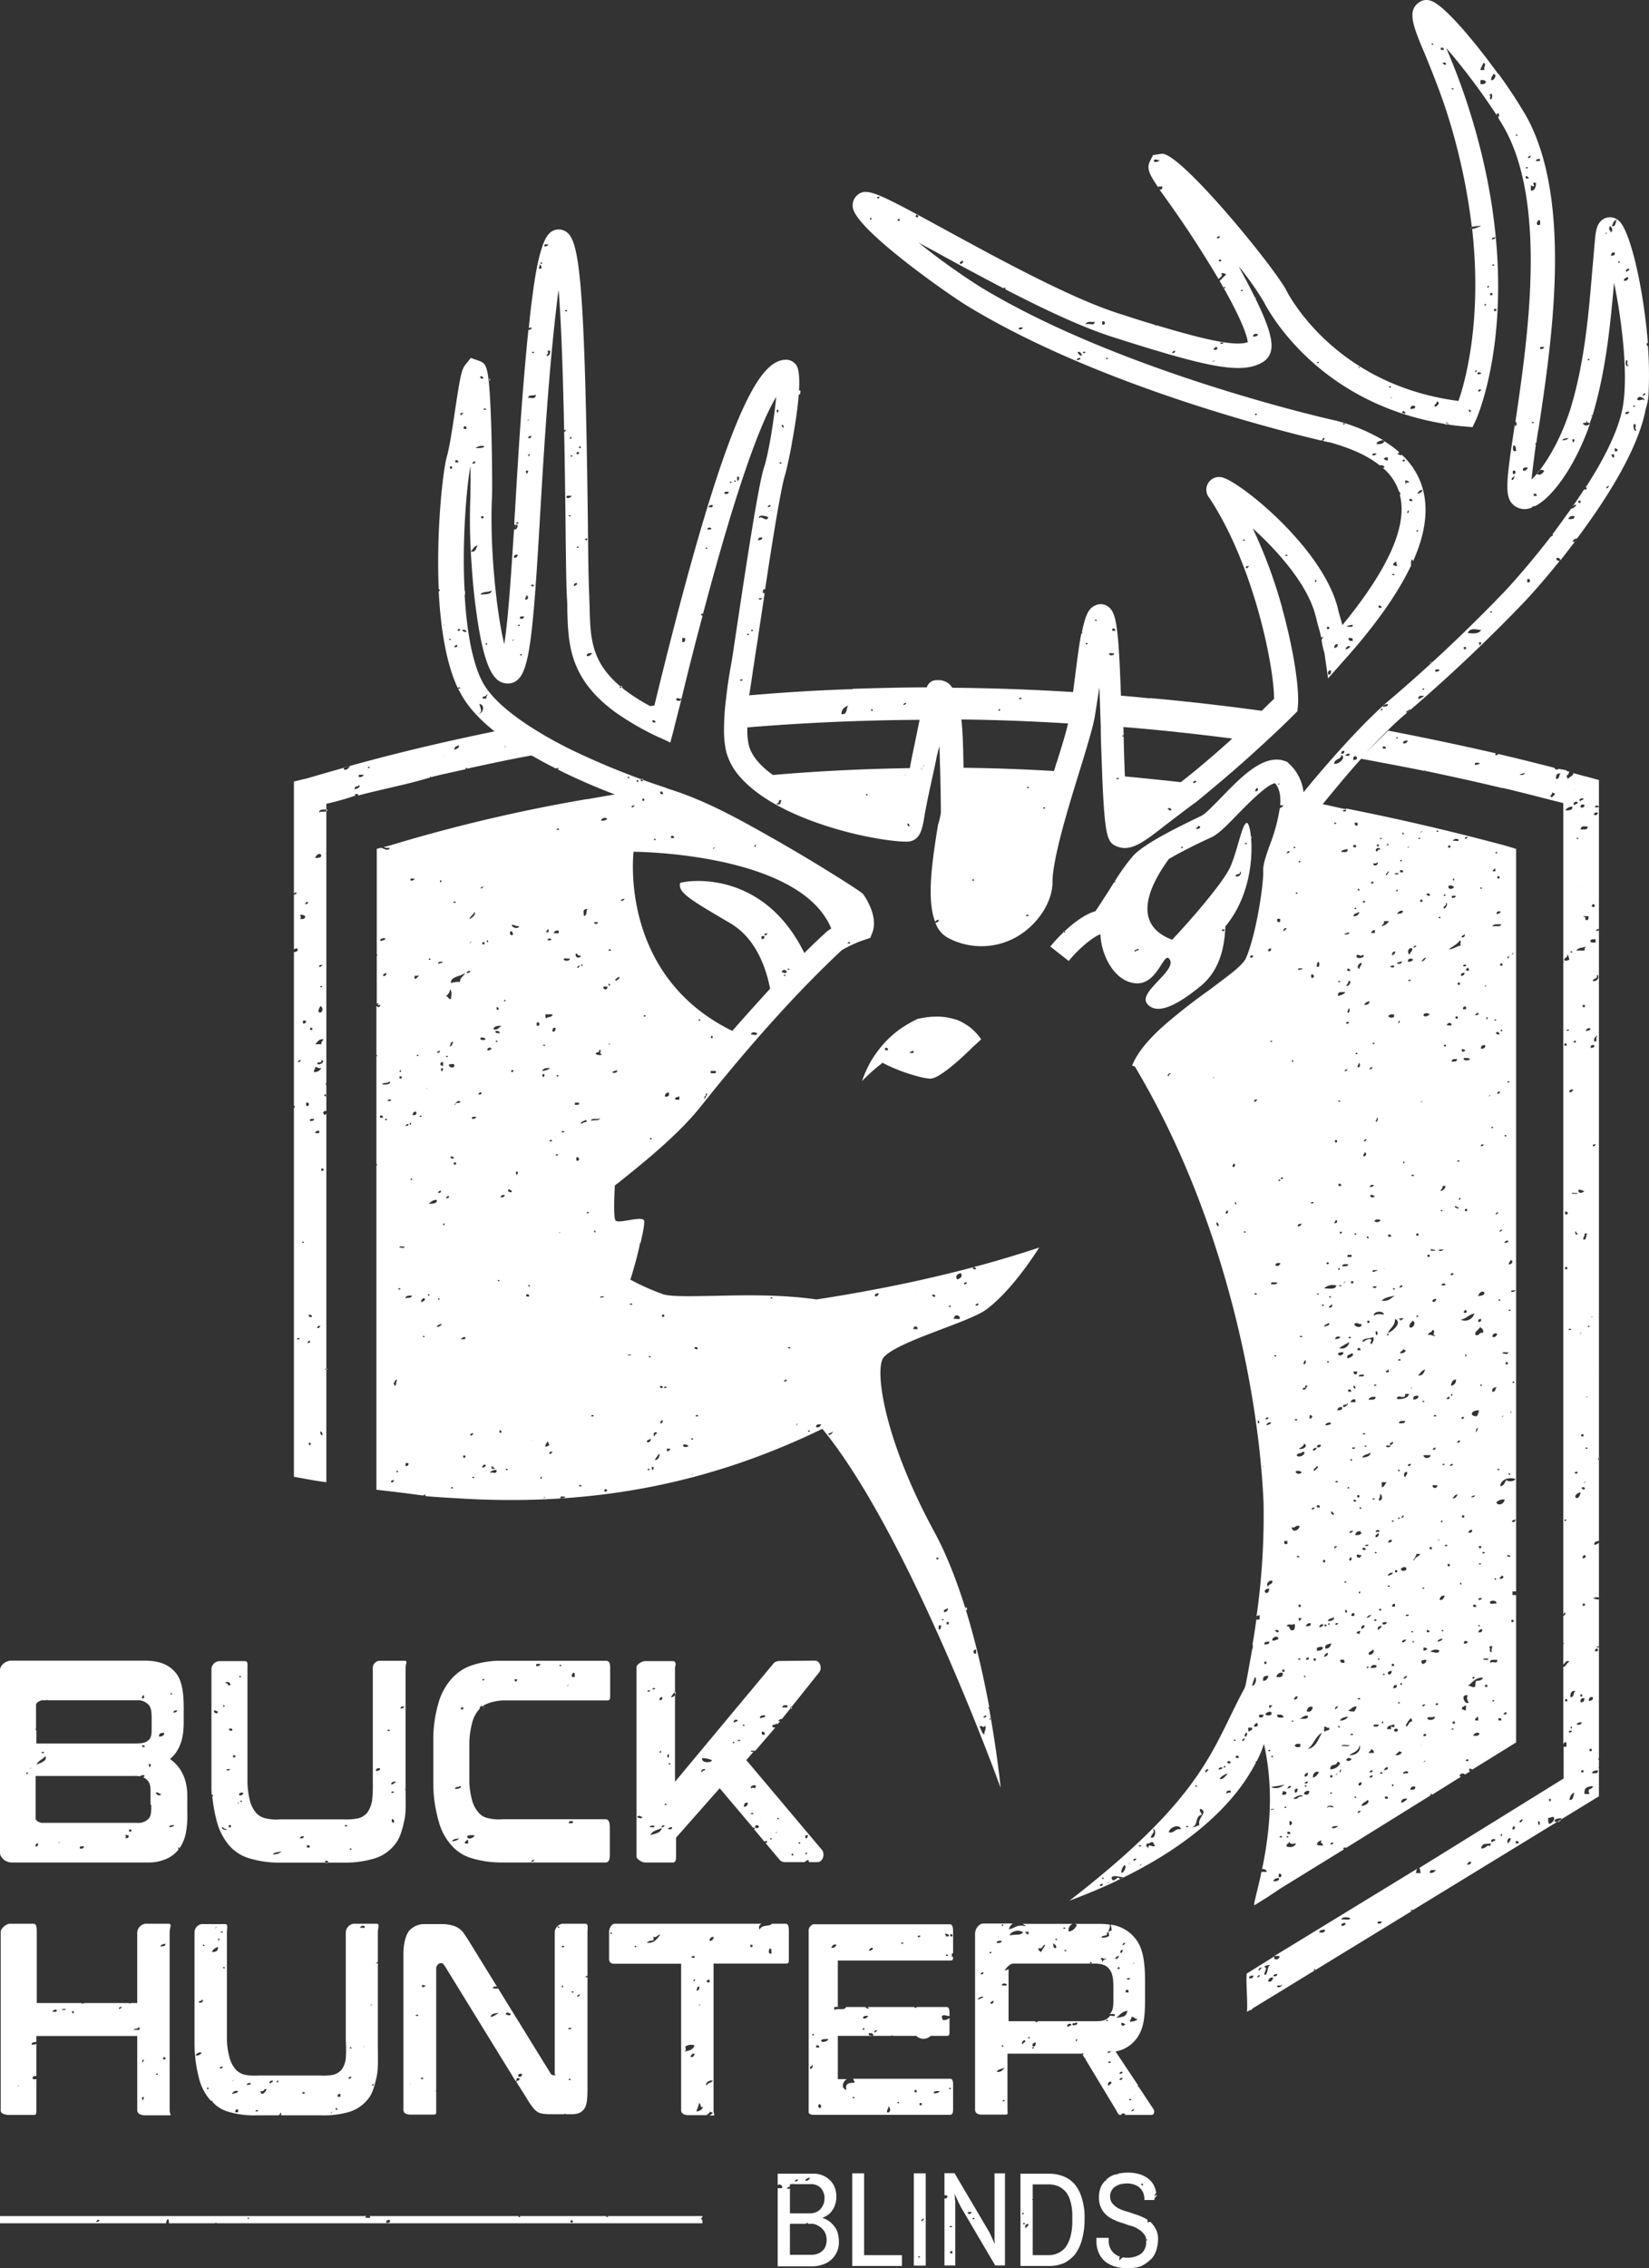 <svg xmlns="http://www.w3.org/2000/svg" viewBox="0 0 457.8 629.24"><rect x="0" y="0" width="457.8" height="629.24" fill="#333333" stroke="none"/><defs><style>.cls-1{fill:#fff;}</style></defs><title>Asset 1</title><g id="Layer_2" data-name="Layer 2"><g id="Final"><path class="cls-1" d="M259.6,255.84c0-.1-.1-.1-.1-.2A.31.31,0,0,0,259.6,255.84Z"/><path class="cls-1" d="M264.6,541.84v-5.6c0-1,0-2.4-.9-2.4H225.8a2,2,0,0,0-1.3,1.5V586c0,.5.8.7,1.3.7h37.9c.8,0,.9-.6.9-1.7v-6.4c0-1,0-1.9-.9-1.9H236.9c0,.5.4.5.3,1.1-.8.1-2.8-.2-2.2,2-1.5-.4-1.2-2.2.1-3h-2.5v-12h9.6c-.4-.2-1.2.1-1-.7.7-.1,1.3-.1,1.2.7h5.1c.2-.3.3-.2.3,0h15c.8,0,.8-.3.8-1.4v-3.6a2.1,2.1,0,0,1-1.8.6,1.61,1.61,0,0,1-.3-1.1c.6-.5,1.2,0,2.1,0v-.5c0-1,0-2-.8-2h-8.3c-.1.2-.2.3-.6.2v-.2h-13c.1.1.1.2.3.2-.2.8-.6-.3-1.1,0,0-.1.2-.2.3-.2h-5.5c-.5,1.1-2.1.2-3.2.8-.5-1.4.8-.6,1.6-.8h-.7v-12.9h31.1c.8,0,.9-.1.9-1.1v.1c-.3-.1-.5.1-.3-.9C264.4,541.84,264.5,541.84,264.6,541.84Zm-1.1,37.7c0-.9,1.1.3,0,0Zm-2.6.6c-.3.5-.9.6-1.7.6C259.3,579.94,260.2,580.14,260.9,580.14Zm-5.6,3.3h.6v.6h-.6Zm-1.4-3.6h.6v.6h-.6Zm-4.8,3.6c.1-.8,1.2.3,0,0Zm-2.5.9c.6.2.9,1.9-.3,1.7C246.1,585.14,246.8,585.14,246.6,584.34Zm-9.9-2.3c.1-.8,1.2.3,0,0Zm25.6-20.2c-.1-.2.2.1,0,0Zm-3.1,1.4a2.86,2.86,0,1,0-.1.4C259.2,563.54,259.2,563.44,259.2,563.24Zm-4.5-1.4h.6v.6h-.6Zm-11.2,1.4a.87.87,0,0,1-.8.6C242.8,563.44,243,563.14,243.5,563.24Zm-2.5-4c-.2.6-1,1-1.4.6C239.6,559.24,240.3,559.24,241,559.24Zm-1.5,3.7c.7-1.1.5.9,0,0Zm-12.6-1.1c-.1-.2.2.1,0,0Zm-2,12.1c-.2-.8.6-.6.6-1.1C225.8,572.64,225.6,574.14,224.9,573.94Zm.6-9.3c0-.9,1.1.2,0,0Zm1.1,2.8c.6-.1.9.1.8.6h-.8Zm1.1,17.4c-.7-.1-.6-.8-.3-1.1A.6.6,0,0,1,227.7,584.84ZM228,566c.4-.4,1.2-.3,2-.3C229.9,566.24,227.9,567,228,566Zm2.8-25.7c.3-.5.5-1,1.4-.8A1.15,1.15,0,0,1,230.8,540.34Zm10.4.9c.2-.4.4-.9,1.1-.8C242.4,541.14,241.8,541,241.2,541.24Zm9-2c.1-.9,1.2.3,0,0Zm4.8-1.7c-.9-.7,1.5-.7,0,0Zm7.6,5.1c.1-.9,1.2.2,0,0Zm.6-5.4h-.6a.6.6,0,0,0-.3-.6C262.3,536.24,264.1,536.74,263.2,537.24Zm.6,0v-.6h.6v.6Z"/><path class="cls-1" d="M186.9,460.84H179c-.7,0-2.3.9-2.3,1.7V515c0,.8,1.6,1.7,2.3,1.7h7.9c.7,0,.8-.9.8-1.7v-5.2l12.1-13.7,9.3,11c.2-.3.8.3.2.3l-.1-.1,3,3.6a6.39,6.39,0,0,1,.7-.2c.2.5-.1.6-.4.6l-.3-.4,4.2,5a1.89,1.89,0,0,0,1.3.7h5.7a1.79,1.79,0,0,1,1-.6,1.42,1.42,0,0,1,.2.6H227c1.4,0,2.2-2.3,1.1-3.5l-20.9-24.8,2.3-2.7-.3.4h-.7v-.3h1.2l5.6-6.5-.2.1a1.49,1.49,0,0,1-.7-.3c-.1-.8,1-.3,1.1-.9.2,0,.2.2.3.3l.8-.9h-.5c.1-.4.4-.6,1-.6l-.1.1,10.3-12.9c1.1-1.2.4-3.4-1.1-3.4l-9.9.1a2.39,2.39,0,0,0-1.4.5l-27.5,33v-31.8C187.7,461.84,187.6,460.84,186.9,460.84Zm-10,43.3c.1-.7,1.2-.2,1.4,0C178.2,504.74,177.1,504.24,176.9,504.14Zm8.7-14.7c.1-.8,1.2.3,0,0Zm-1.7-18.6c0,.6-.2.9-.8.8C183,471.14,183.3,470.84,183.9,470.84Zm0,18.1c.2.1-.1-.2,0,0Zm-.8-2.9c.7-1.1.4,1,0,0Zm-2-17.4c.4-.9,1.5.3,0,0Zm-1.4.6c.4-.9,1.5.3,0,0Zm.6,37.7a.93.93,0,0,1,1.4-.3C181.7,507.24,180.7,506.74,180.3,506.94Zm.3,2.2c.4-1.3,2-1.4,3.1-2C183.4,508.64,181.8,508.64,180.6,509.14Zm3.1-2.2c-.1-.6.4-.5.8-.6A.76.76,0,0,1,183.7,506.94Zm.8-6.2c.1-.9,1.2.2,0,0Zm1.2-13.8v.6C184.7,487.74,185.7,485.94,185.7,486.94Zm-.3,20.5c.2-.4.6-.5,1.1-.6C186.8,507.74,185.9,507.44,185.4,507.44Zm1.1-18.3Zm-.3-18.3c.5-.4.6-1.3,1.4-1.4A1.27,1.27,0,0,1,186.2,470.84Zm40.5,43.7Zm-3.1-5.4h.8c-.3.3-.1,1-.8.8Zm0,5.1c.7-1.1.4.9,0,0Zm-1.9-2.8c0-.9,1.1.2,0,0Zm-2,3.1c.5-1,.9.9,0,0Zm-3.9-9.9c0-.8,1.1.3,0,0Zm-.3,3.7c.9-.7-.7.9,0,0Zm-1.7,1.9c0-.8,1.1.3,0,0Zm5.6-36.5c.4-1,.7,1.1,0,0Zm-.8-.6c.3.9-.9.4-1.4.6C217.2,473,217.9,473,218.6,473.14Zm-2.6,2.5h0l-.2.2C215.9,475.84,215.9,475.74,216,475.64Zm-4.5,4.8c.6-.1.9.2.8.8C211.6,481.44,211.4,481.14,211.5,480.44Zm.9-4.5c.1.8-1,.3-1.1.8C210.4,476.34,211.6,475.64,212.4,475.94Zm-4,27.3c.4-.8,1.5.3,0,0Zm.6,2.7c.1,0,.2-.1.3-.1s.2-.1.3-.1A1.07,1.07,0,0,0,209,505.94Zm1.8-.8.4.2a.77.77,0,0,1-.3-.1c0-.1,0-.1-.1-.1a.37.37,0,0,0-.3-.1A.37.37,0,0,1,210.8,505.14Zm-.1,1.5c-.1.7-.8.6-1.1.3C209.6,506.24,210.3,506.24,210.7,506.64Zm-.9-11.3c.1,1.4-.8.2-1.1.8C207.9,495.84,209.1,495,209.8,495.34Zm-2.2,4.8a1,1,0,0,1-1.1,1.1C206.6,500.64,206.6,499.94,207.6,500.14Zm-1.4-21.4c0-.8,1.2.3,0,0Zm0,1.1h0l-.2.2S206.1,480,206.2,479.84Zm-1.4,3.1c.3-.8,1.5.3,0,0Zm0-5.6c-.1.4-.8.1-.8.6C203.1,477.54,204.4,476.64,204.8,477.34Zm-1.4,6.2c0-.8,1.1.3,0,0Zm-5.7,4.8c-.4.8-3,.8-2.8-.6A7.27,7.27,0,0,1,197.7,488.34Zm-1.9,2.5c0,.5-.9.2-.8.8C194.2,491.44,195.1,490.54,195.8,490.84Zm-4,9.3Zm-.3.6Z"/><path class="cls-1" d="M426.3,140.14a3.55,3.55,0,0,1-.9.4A3.55,3.55,0,0,0,426.3,140.14Z"/><path class="cls-1" d="M457.4,95.24v0Z"/><path class="cls-1" d="M343.9,73.94c-.1-.1-.2-.3-.3-.4h0C343.8,73.64,343.8,73.84,343.9,73.94Z"/><path class="cls-1" d="M280,569.74h20.4l9.6,15.9a4.37,4.37,0,0,0,.6,1,1.48,1.48,0,0,0,.7.1c.1-.6.8-.5,1.1-.2,0,.1-.1.1-.2.2h7.2c.6,0,.9-.1,1-.7a1.32,1.32,0,0,0-.3-1.1l-4.3-6.5.4.5c-.1,0-.3.1-.3,0v-.5l-6.2-9.3a9.29,9.29,0,0,0,6.6-4.8c1.4-2.5,1.6-5.9,1.6-10.2v-4.3c0-5.1-.5-9.3-2.6-11.9a10.31,10.31,0,0,0-7-4,4,4,0,0,1,.3,1.7c-.5-.1-.5.3-.8.3s.5-1,.3-2h0a16.6,16.6,0,0,0-2.4-.2h-7.2a1.76,1.76,0,0,1,.5.4c-.6.8-1.1,1.6-2.3,1.7a1.81,1.81,0,0,1,1.1-2.1H283.9a6.07,6.07,0,0,1,1,.7c-2.5-.7-2.9.4-4.8.8a2.45,2.45,0,0,1,1.1-1.6H273c-1.2,0-2.3,1.4-2.3,2.9v48.7c0,1.1.9,1.4,1.8,1.4h6.6c.9,0,.6-.3.6-1.4v-15.5Zm35.2,11.5c-.2.3-.2.4-.3.4C315,581.54,315.6,580.54,315.2,581.24Zm-.3,3.9a.87.87,0,0,1-.8.6A.76.76,0,0,1,314.9,585.14Zm-1.4-2.5c.1-.9,1.2.3,0,0Zm-1.9-7.9c.1.6-.4.5-.8.6C310.8,574.94,311.1,574.74,311.6,574.74Zm0,1.7c.1.6-.4.5-.8.6C310.8,576.64,311.1,576.44,311.6,576.44Zm-40-21.7c-.5-.1.7-1,1.4-.8C272.7,554.44,272,554.44,271.6,554.74Zm.6-7a.87.87,0,0,1,.8-.6C273.1,547.74,272.6,547.74,272.2,547.74Zm11.8,19.4c-.6-.1-.1-1.3.6-1.1C284.8,566.74,284,566.54,284,567.14Zm1.4-1.7c0-.8,1.2.3,0,0Zm1.1,2.8c.1-.8,1.2.3,0,0Zm.3-.5c-.5-.5.1-1.1.8-1.1C287.5,567.14,287.5,567.84,286.8,567.74Zm9.8-5.4c-.8-.3,0-1.2.8-.8C297.6,562.14,296.7,561.84,296.6,562.34Zm2,3.7c.7-1.1.4.9,0,0Zm-.8-4.2c-.4-1,1-.2.8-.8C299.7,561.24,298.8,562,297.8,561.84Zm2.7,8.1-.1-.2C300.6,569.34,301.2,570,300.5,569.94Zm.8,1.3-.1-.2h.3Zm5.8-10.6c0-.8,1.1.3,0,0Zm1.1,8.5c.4-.8.2.7-.6.3C307.1,569.14,307.8,569.14,308.2,569.14Zm-.6,3.1c.4-.9,1.5.3,0,0Zm.3,6.4c-.7-.2-.1-1.4.6-1.1C308.7,578.34,307.9,578.14,307.9,578.64Zm3.4-17.4c.6-.1.7.2,1.1.3C312.1,562.14,311.2,562.24,311.3,561.24Zm-1.4-1.4c.9-.8,1.6-1.8,3.1-2C312.6,559.64,311.8,559.44,309.9,559.84Zm2.2-10.7Zm2.6-4.5c.9-.7-.7.9,0,0Zm1.1,15.5c-.4.6-1.3.6-2,.8-.2-.8.4-.7.3-1.4C314.9,559.44,315,560.14,315.8,560.14Zm-2-11.3c-.6.9-1.8-.3,0,0Zm-.5,3.9h-.8C312.4,551.74,313.5,551.74,313.3,552.74Zm-.9-13.7a.87.87,0,0,1-.8.6C311.7,539.24,311.9,538.94,312.4,539Zm-.6,1.9c-.3.3-.1,1-.8.8C311,541.24,311.2,540.94,311.8,540.94Zm-1.6,5.1c.8-1,.9.9,0,0Zm.5-3.4c-.2.4-.4.9-1.1.8A1.11,1.11,0,0,1,310.7,542.64Zm-1.9,4.8c.1.2-.2-.1,0,0Zm-1.5-11.3c1-.4.2,1,.8.8a3,3,0,0,1-2.3.6C306,536.64,307.6,537.44,307.3,536.14Zm-.5,7.1c.9.4-.9.3-.6,1.1-.4-.1-.1-.8-.6-.8C305.7,542.54,306.9,544,306.8,543.24Zm-4.2,1.4c0-.9,1.1.3,0,0Zm-7.1-3.4c.1-.8,1.2.3,0,0Zm-.3-6.2c.1-.8,1.2.3,0,0Zm-2.2,3.1c0-.8,1.2.3,0,0Zm-.6.9c.3.5,1,.5.8,1.4C292.4,540.54,292.4,539.84,292.4,539Zm-2.2.5c-.3.8-.9,1.2-1.1,2-.4-.2-.9-.4-.8-1.1C289.6,540.84,289.3,539.54,290.2,539.54Zm-4.5-3.6a1.91,1.91,0,0,0-.3.8c-.4-.1-.4-.5-.8-.6C284.6,535.84,285.3,535.94,285.7,535.94Zm-1.7.2c-.8.9-2.1.4-3.7.8C280.6,535.74,283.1,535.14,284,536.14Zm-5.9-1.9c0-.9,1.1.2,0,0Zm0,4.2c0,.6-.7.6-1.4.6C276.7,538.34,277.4,538.44,278.1,538.44Zm-3.4,3.4c.1-.9,1.2.2,0,0Zm.3,14c-.2-.6.5-.4.6-.8C276.2,555.14,275.6,556.14,275,555.84Zm3.4,27.1c0-.9,1.1.2,0,0Zm-1.7-8.2c.4-.7,1.5-.8,2.3-1.1C278.3,574.14,278.1,575,276.7,574.74Zm1.4-7c0-.9,1.1.2,0,0Zm0-16.9c0-.7,1-.7,1.4-.3C279.5,551.14,278.5,550.64,278.1,550.84Zm.8-4.2c.4-.4.6-1,1.2-1.3.2-.4,1-.6,1.5-.6h22.5c.6,0,1,.1,2,.2v-.2h0v.3a3.09,3.09,0,0,1,1.9,1.3c.9,1.1,1.1,2.7,1.1,5v3.2c0,1.9,0,3.2-1,4.2h1.3c.3,1-.3.4-1.3.5v.1c-.9,1.1-1.9,1.4-4,1.4h-16c.1.1,0,.3-.7.2,0-.1.1-.1.1-.2H280v-14.5A1.6,1.6,0,0,1,278.9,546.64Z"/><path class="cls-1" d="M388.6,136.74c0,.1,0,.1.1.2v0A.31.31,0,0,0,388.6,136.74Z"/><path class="cls-1" d="M198,544.74h20.1c.9,0,.9-.2.9-1.4V536c0-1.1,0-2.3-.9-2.3h-3.8c-.8.9-2.7.1-3.4,1.6-.4-.7-.1-1.2.5-1.6H170.7c-.9,0-1.6,1.2-1.6,2.3v7.4c0,1.2.7,1.4,1.6,1.4h18.4v40.6c0,1.1,1.1,1.4,2,1.4h2.6s-.1-.1-.1,0h2.6c.3-.4.8-.5.9-1a1.91,1.91,0,0,0,.8.3,2,2,0,0,1-1,.8h.9c.9,0,.3-.3.3-1.4v-40.8Zm19.8-.1Zm-3.3-4.8c-.2-.1.1.2,0,0Zm-.9.8c.9-.3.4.9.6,1.4C213.2,542,213.4,541.34,213.6,540.64Zm-44.2-4.2c.1-.8,1.2.3,0,0Zm.9,0c-.2-.1.2.2,0,0Zm5.9,3.7c0-.9,1.1.3,0,0Zm3.4-1.1c.7-1.2,2.4,0,1.7-1.7,1.2.3,1.1-.6,2-.6C182.4,537.94,181.6,539.14,179.6,539Zm29.8-.6Zm-1.1,1.1h.6v.6h-.6Zm-10.2-2.2a1,1,0,0,1-1.1,1.1A1,1,0,0,1,198.1,537.34Zm-1.1,12.6c-1.9.3.2-1.8,0,0Zm-2.8,6.2c.9-.7-.7,1,0,0Zm0-5c-.1.5-.1,1.2-.8,1.1C193.5,551.74,193.5,551,194.2,551.14Zm-2.3-8.2c1.1-1,1.5.8,0,0Zm-.2,27.6c.2-.4.4-.9,1.1-.8C192.8,570.44,192.1,571,191.7,570.54Zm-1.7-1.4c.7-.5.3-.4.3-1.4a2.77,2.77,0,0,1,2.5-.3C192.5,568.64,191.3,568.94,190,569.14Zm2.5-19.7c.7-1.1.4.9,0,0Zm.8,36.3a15.55,15.55,0,0,0,.8-2.3c.6.2.1,1.4,1.1,1.1A2,2,0,0,1,193.3,585.74Zm2.6-45.6Zm.3,38.5c-.6-.6.6-1.7,1.7-1.4C197.4,577.94,196.3,577.84,196.2,578.64Z"/><path class="cls-1" d="M59.1,497.94c.1.3,0,.4-.2.5v-.5a45.07,45.07,0,0,0,1.3,7.4,17.16,17.16,0,0,0,3.4,6.6,11.83,11.83,0,0,0,5.6,3.6,28.55,28.55,0,0,0,8.3,1.2H95.9a27.83,27.83,0,0,0,8.2-1.2,11.41,11.41,0,0,0,5.5-3.8c1.4-1.7,2-3.8,2.6-6.5.6-2.4.4-5.3.4-8.7-.1,0-.1,0-.2-.1l.2-.2v-33.5c0-1.2.7-2-.3-2h-7a2,2,0,0,0-1.8,2v31.6a39.45,39.45,0,0,1-.2,5.2,8.42,8.42,0,0,1-1.3,3.3,4.94,4.94,0,0,1-2.5,1.6,15.87,15.87,0,0,1-4,.3H77.8a12.67,12.67,0,0,1-4.1-.3,4.86,4.86,0,0,1-2.6-1.5,8.53,8.53,0,0,1-1.7-3.3,23.36,23.36,0,0,1-.7-5.2v-31.6c0-1.2.2-2-.8-2H61a2.36,2.36,0,0,0-2.3,2v32.8a17,17,0,0,0,.1,2.3Zm50.1,7.8c-.5-.3-.6-.7-.3-1.1A.64.64,0,0,1,109.2,505.74Zm3.1-32.3c-.2.4-.6.5-1.1.6C111.2,473.44,111.6,473.34,112.3,473.44Zm-2.3,20.8c-.4.3-.7.8-1.4.8C108.6,494.34,109.3,494.24,110,494.24Zm-1.4,3.1c.3-.9,1.5.3,0,0Zm-1.1-17.2c.3-.8,1.5.3,0,0Zm-.9,7.3Zm-1.1,3.1c.1.7-.6.7-1.1.8C104.3,490.64,104.8,490.54,105.5,490.54Zm-2.5,17.2Zm-5.9,5.4c0-.9,1.1.2,0,0Zm-1.4-6.5c.3-.9,1.4.3,0,0Zm-5.4,9.6c.6-.1.9.1.8.6h-.8Zm-5.1-4.3c.6-.1.9.1.8.6h-.8Zm-.8-2.5c-.1.5-.5.6-1.1.6C83.3,509.54,83.8,509.34,84.4,509.44Zm-6.2,4.2a3.29,3.29,0,0,1-2.5.8C76.2,513.84,77.3,513.84,78.2,513.64Zm-9-15Zm-5.3-7.8c-.7.9-1.9-.3,0,0Zm.2,16.1h-.6v-.6h.6Zm2.6-7.1c0-.8,1.1.3,0,0Zm-.3-34.6c0-.8,1.2.3,0,0Zm1.1,32.1c.1.7-.6.7-1.1.8C66.3,497.44,66.8,497.24,67.5,497.34Zm-1.4,2.8c.9-.7-.7,1,0,0Zm-1.4-13.2h.6v.6h-.6Zm-.3-6.8h-.6a.27.27,0,0,0-.3-.3C63.5,479.34,64.9,479.44,64.4,480.14Zm-.5-12.6c-.9.2-.5-.8-1.4-.6C62.7,466.34,64.2,466.64,63.9,467.54Zm-2,5.9c0-.9,1.1.2,0,0Zm1.1,34c-.1.5-1.6.1-1.4-.6C62.1,507,62.3,507.54,63,507.44Zm-2.5-32.6c0,.8-1.2.5-1.1-.3C59.9,474.44,60.1,474.74,60.5,474.84Zm-1.2,12.4c-.1-.2.2.2,0,0Z"/><path class="cls-1" d="M269.1,284.84a23.93,23.93,0,0,0-2.1-1.3,9.89,9.89,0,0,0-2.4-.9,16.21,16.21,0,0,0-4.8-.6,21.19,21.19,0,0,0-4.4.5l-.6.1-.2.1a34,34,0,0,0-5.2,3.1,28.52,28.52,0,0,0-4.4,4.1,32.07,32.07,0,0,0-3.4,4.8,34.29,34.29,0,0,0-2.3,5.2,48.56,48.56,0,0,1,4.1-3.8c.5-.4,1-.8,1.6-1.3,4.7,2.5,11.2,4.4,13.3,4.4,2.5,0,8.8-5.8,11.7-8.7l2.4-2.2A15.61,15.61,0,0,0,269.1,284.84Zm-23.4,6.5v-.6c.6-.1.9.1.8.6Zm6.8.8c.2-.4.6-.5,1.1-.6C253.9,292.44,253,292,252.5,292.14Z"/><path class="cls-1" d="M139.7,471.74h28.5c.9,0,1.2,0,1.2-1.2v-7.8c0-1.2-.2-2-1.2-2H139.3A25.37,25.37,0,0,0,131,462a13.11,13.11,0,0,0-5.6,3.7,16.94,16.94,0,0,0-3.6,6.5,36.61,36.61,0,0,0-1.5,9.7v13.6a38.12,38.12,0,0,0,1.5,9.8,16,16,0,0,0,3.5,6.6,11.83,11.83,0,0,0,5.6,3.6,28.55,28.55,0,0,0,8.3,1.2h28.9c.9,0,1.2-.8,1.2-2V507c0-1.2-.2-2.3-1.2-2.3H139.6a12.42,12.42,0,0,1-4.1-.3,4.52,4.52,0,0,1-2.6-1.5,8.61,8.61,0,0,1-1.8-3.3,22.78,22.78,0,0,1-.8-5.2v-11.2a23.76,23.76,0,0,1,.8-5.3,8.47,8.47,0,0,1,1.6-3.3c.2-.2.3-.4.5-.6h0c-.1-.5.3-.5.3-.8a.27.27,0,0,1,.3.3,5.07,5.07,0,0,1,1.6-.9A13.64,13.64,0,0,1,139.7,471.74Zm19.3-7.6c.8-.3.5.6.6,1.1h-.8C158.6,464.64,158.9,464.54,159,464.14Zm-1.4,3.4c.9-.7-.7.9,0,0Zm-2.3-5.4c.1-.8,1.2.3,0,0Zm-5.3-.5c-.1.5-.5.6-1.1.6C148.6,461.34,149.5,461.64,150,461.64Zm-7.1,4.2h.6v.6h-.6Zm16.1,39.4c.3.8-.6.5-1.1.6C157.9,505.24,158.3,505.14,159,505.24Zm-10.7,10.7a.87.87,0,0,1-.8.6A.7.7,0,0,1,148.3,515.94Zm-22.8-5.1c.3-.7,1.1-.7,2-.8A3.06,3.06,0,0,1,125.5,510.84Zm.8-14.6c.1-.7,1.2-.3,1.4-.8C128.6,495.84,127.1,496.44,126.3,496.24Zm2.3-22H128v-.6h.6Zm.5,37.2c-.2-.8.6-.6.6-1.1.4.1.2.7.3,1.1Zm2.6-2.3c.1.7-2,1.5-2,.3C130.1,509,130.9,509.14,131.7,509.14Zm2.2-43c.1-.9,1.2.2,0,0Z"/><path class="cls-1" d="M2.6,586.74H9.2c.9,0,.9-.3.9-1.4v-8.6a1.17,1.17,0,0,1-1,0c-.2-.8.4-.8,1-.8v-9c-.2.3-.7.3-1.3.3-.1-.8.8-.6,1.3-.8v-1.6h28v20.6c0,1.1,1.3,1.4,2.2,1.4h6.6c.9,0,.2-.3.2-1.4V565h0V536c0-1.1.7-2.3-.2-2.3H40.3a2.65,2.65,0,0,0-2.2,2.3v19.7H36.4a1.27,1.27,0,0,1-.6.1v-.1H23.3c0,.1-.1.2-.7.1a.1.1,0,0,1,.1-.1H10.2V536c0-1.1,0-2.3-.9-2.3H2.7c-.9,0-2.5,1.2-2.5,2.3v49.3C0,586.44,1.6,586.74,2.6,586.74Zm43.3-15.4h-.6v-.6h.6Zm0-32.1c.1.9-.9.6-1.4.8C44.6,539.54,45.2,539.34,45.9,539.24Zm-2.6,36.3c.1-.8,1.2.3,0,0Zm-3.6-4.2c.5.2,0,.5,0,.8C39.2,572,39.6,571.74,39.7,571.34Zm0,11.3c-.3,0-.2-.5-.3-.8C40.3,581.54,39.8,582.34,39.7,582.64Zm-1.2-20.3c.3,0,.2.5.3.8H37.1C37.3,562.64,38.4,563,38.5,562.34Zm-4.7-5.6a.87.87,0,0,1-.8.6C33,556.94,33.3,556.74,33.8,556.74Zm-8.8,6.5c-.1-.2.2.1,0,0Zm-5-5.4c1.1.3,0,1.5,0,0Zm-1.7-.5c-.1.4-.7.2-1.1.3C17.2,557.24,17.8,557.34,18.3,557.34Zm-2.6.2c.3.8-.6.5-1.1.6C14.7,557.64,15.1,557.54,15.7,557.54ZM5,578.64c.9-.7-.7.9,0,0Zm-2.2-19.4Z"/><path class="cls-1" d="M457.7,108.64a109.89,109.89,0,0,0-.2-12.7c-.2.1-.4,0-.3-.8a.37.37,0,0,1,.3.1c-1.2-15-4.9-31.6-8.2-34.1a3.61,3.61,0,0,0-3.7-.6c-2.3,1-2.5,3.6-2.7,4.9-.3,3-.5,6-.8,9-1.1,13.3-2.2,25.8-5.9,38.3-3.1,10.2-8,17.4-11,20.3.2-2.4.7-6,1.2-9.8h-.2c.1-.2.1-.3.3-.4v.2c.2-1.5.4-3,.7-4.4,3.5-23.4,9.5-62.5-3.3-86.1a133.36,133.36,0,0,0-8-12.2v.1c-.1.1-.2.1-.1-.1C409.1,11.14,400.6,1,397,.14a3.46,3.46,0,0,0-3,.5c-3.4,2.3-1.8,6.4,1.6,14.4,1.7,4.2,3.9,9.5,5.9,15.6a169.8,169.8,0,0,1,7.1,32.3,18.65,18.65,0,0,1,2.6-.3,9.23,9.23,0,0,1-2.5.9c2.8,25-1.8,42-3.8,47.7-34.5-4.5-47.3-29.7-47.9-30.9-3.8-6.9-29-37.7-34.4-37.7h0l-2.5.4-.9,1.8c-.9,1.9-.1,3.6,2.4,7.2v-.3h1.1c0,1-.4.8-.7.9-.1-.2-.3-.3-.4-.5.3.4.6.9.9,1.3,6.7,9.2,11.9,17.4,15.8,24,.3-.5,1.4-.8.7-1.6a1.5,1.5,0,0,1,1.4.3l-1.8,1.8c5,8.6,7.6,14.6,7.8,17-3.5,1.2-11.6-.6-25.3-4.7h0c-.1.1-.2.1-.4,0v-.1h0c-3.1-.9-6.5-2-10.2-3.2-13.2-4.2-33.2-15.1-47.7-23-19.6-10.7-22.2-12-24.8-9.8a3.74,3.74,0,0,0-1.1,4c2.3,6.8,27.4,24.2,31.6,26.7,36.1,22,86.9,34.7,98.4,37.4.1-.2.5-.6.5-.8.7.2.1.6-.2.9-.1,0-.1,0-.2-.1a16.5,16.5,0,0,0,2.3.5c6,1.7,10.6,3.8,13.9,6.5V129c.5.1,1.2.1,1.1.8h-.4a14.5,14.5,0,0,1,4.5,6.6c.3.1.4.4.4.8h-.2c2.3,8.5-3.1,20.6-15.9,36.2-.2-.6-.3-1.1-.5-1.7-.3-1-.6-2-.8-3-4.3-17-27.8-35.6-32.3-36.3a3.52,3.52,0,0,0-3.3,5.8c12.6,19.2,18,47.5,17.9,55.7-1.2,1.1-2.3,2.2-3.4,3.3-10.3-1.4-20.5-2.6-30.7-3.5h-.8c-2-.2-5-.5-7.6-.7-.7-19.6-1.3-23.2-3.7-24.8a3.4,3.4,0,0,0-3.5-.2c-1.8.8-2.7,2.7-3.7,7.7v-.1h0c.6-.4.2.1-.1.2-.6,2.9-1.1,6.9-1.8,12.4-.2,1.3-.3,2.6-.5,3.8-11.2-.7-22.4-1.1-33.5-1.2-.2-.3-.5-.6-.7-.9a4.8,4.8,0,0,0-3.6-1.2,2.8,2.8,0,0,0-2.8,2c-7,0-13.9.2-20.8.4h.2v.1h-.4c-9.5.3-18.9.9-28.3,1.7.4-2.6.8-5.1,1-6.7q.15-1,.3-1.8c.2-1.6.6-4.1,1.1-7.2.5-3.7,1.3-8.4,2-13.5,0,.2-.1.4-.1.7,0,.1-.1.1-.1.2-.8-.2-.3-.4-.3-1.1a.4.4,0,0,1,.5.1c2-13.4,4.5-28.8,5.6-32,.2-.7,1.1-4.4,1.9-8.9-.1,0-.1,0,0-.1,1.5-8.1,3-18.9,1.1-21.4a3.48,3.48,0,0,0-3-1.4c-6.9.4-16,12.3-36.2,95.4,0,.2-.1.3-.1.5-.4.1-.8.1-1.2.2-16.2-8.8-16.5-16.8-16.8-26.7,0-1.2-.1-2.5-.1-3.7-.2-3.5-.3-11.3-.4-21.2-.9-71.5-2.6-78.8-6.8-80.4a3.61,3.61,0,0,0-3.2.3c-.9.6-3.4,2-5.4,18.1-.4,2.8-.7,5.7-1,8.7a2,2,0,0,1,.8-.1c0,.5-.4.6-.9.6-1.7,16.6-2.8,34.1-3.7,50-.1,1.4-.2,2.7-.2,4.1h.9c0,1.1-.4,1.3-1,1.3-.8,12.3-1.6,24.9-2.7,31.8-2.2-8.8-4.1-27.5-3.4-41,.1-2.5,0-11.2-.2-19-.6-17.5-1.2-17.7-3.4-18.6l-2.3-.8-1.5,1.9c-1.1,1.3-1.5,3.6-2.9,12.9-.7,4.7-1.5,10-2.2,12.4-1.1,3.7-3,20.3-2.3,36.9.2.1.4.3.2.6h-.2c.5,10,2,19.9,5.3,26.9.4-.6,1.3.3.1.1a3,3,0,0,0,.4.8c2,4,5.4,7.7,9.7,11.1-13.2,2.7-26.9,5.9-40.2,9.6-.1.4-.8,1.3-1.6,1a.59.59,0,0,0-.2-.5l1.1-.3c.3,0,.5,0,.5-.1-3.9,1.1-7.8,2.2-11.5,3.3l-3.8.9v31.1a.78.78,0,0,1,.7-.3c.1.5-.3.5-.7.6v15.2c.3-.1.4-.4,1-.2.3.6-.5,1-1,.9v42.7h.2c.1.4,0,.5-.2.5v102.4c3,.5,5,1,9,1.5V308.84c0,.1-.1.2-.4.5-.7-.3-.6-1.3.4-1.1v-7.3h-.1c-.1-.3,0-.5.1-.5v-63.6h-.1a.35.35,0,0,1,.1-.2V223a74.87,74.87,0,0,0,8.1-2.3h-.1v-.4c1-.1.8.1.8.4,6.8-1.8,13.4-3,20-5h0v-.2c.2-.1.2-.1.2.1,3.3-.8,6.5-1.5,9.7-2.2a.1.1,0,0,0-.1-.1c.4-.6.5-.2.4,0h-.2c6-1.3,12-2.6,18-3.7.1,0,.3.1.4.1,2.1,1.2,4.3,2.4,6.5,3.5.2-.1.5-.1.8-.2a1.69,1.69,0,0,1-.2.5c-.1-.1-.3-.1-.4-.2a168.71,168.71,0,0,0,16.2,7.1c-2.5.4-5.1.9-7.6,1.3a.37.37,0,0,0,.3-.1v.1h-.5a449.37,449.37,0,0,0-54.8,12.9l-1.6.4a3.21,3.21,0,0,0,1.7.2c-.4,1.2-1.7.1-2.5,0l-1.1.3v29.3h.2c-.1.1-.1.3-.2.4v13.2a4.33,4.33,0,0,0,.5-.1c-.1.2-.3.5-.3.5h.8c-.3,1-.7.5-1.1.3v13.6h.2a.52.52,0,0,1-.2.4v29.8c.3.2.2.4,0,.5v89.9c5.5.6,9.2,1.1,13,1.6a1.49,1.49,0,0,1,.7-.3c-.1.1-.1.2-.2.4a.9.9,0,0,1,.5.1c2.4.2,5.4.4,7.5.5,37.4,2.5,70.1-3.6,102.3-19.2,24.2,29.4,49.5,99.6,49.5,99.6s-.9-9.4-3.2-22c-.1,0-.2-.1-.3-.2.1-.1.2-.2.3-.2a.37.37,0,0,0,.1.3c-2.8-15.1-7.6-34.7-15.3-48.9-14.3-26.3-16.6-45.4-14.1-48.4,3.8-4.5,23.4-9.6,28.5-13.3,7.5-5.5,14.7-17.2,14.7-17.2-20.7,6.9-42.3,11.4-61.8,14.4-9.8-1.4-19.9-1.2-28.4-1-6.2.1-12.1.3-14.4-.5l-.2-.1A61.8,61.8,0,0,1,175,355c.9-2.8,2-6.7,2.7-10.1v.2c-.2.2-.3.2,0-.2h.1c.8-3.2,1.2-5.8,1-6.3-.6-1.4-7.1,1-7.9,0-.6-.7-.4-6.3-.2-9.7a5.5,5.5,0,0,1,.9-.7c7.5-6,16.8-13.5,23-21.3,14-17.6,27.2-32.2,39.1-43.3a32.48,32.48,0,0,1,6.4-2.9l1.5-.5.6-1.5c1.6-4.3-1.7-9.4-2.4-10.4l-.3-.4-.4-.3c-1.5-1.1-5.1-3.4-9.8-6.3-.1-.1-8.8-5.4-16.1-9.5-10.4-5.9-18-9.8-26.5-12.6a15.87,15.87,0,0,1-2-.7,214.07,214.07,0,0,1-25.9-10.4,115,115,0,0,1-11.9-6.7c-6.4-4.2-10.9-8.3-13-12.3-3-5.8-4.4-15.1-4.9-24.1h.1v-1H129c-.8-14,.6-29.5,1.6-34.6.1,3.6,0,6.6,0,8.1-.2,4.5-.2,9.9.1,15.5.6-.6.9-1.5,1.9-1.7-.5.7-.4,2-1.9,1.7h0c.3,5.2.7,10.7,1.4,15.7,2.4,18.6,5.6,20.6,8.5,20.9a4,4,0,0,0,3.1-1c3.4-2.9,4.4-13.7,6.3-46.6,1.1-18.6,2.4-39.8,4.7-58.7a27,27,0,0,1,.4-2.8c1.3,16.7,1.7,47.1,1.9,64.1.1,10,.2,17.8.4,21.4.1,1.2.1,2.4.1,3.6.3,9.2.6,18.6,13.2,27.9a78.29,78.29,0,0,0,11.9,6.9l.5.2,3,1.4.5-1.9.5-1.9c.2-.9.7-2.7,1.3-5.2.2-.6.3-1.2.5-1.9,2.2-9.2,4.3-17.4,6.3-24.8,0,.1-.1.3-.1.4s-.2.1-.4,0c-.1-.4.2-.5.5-.5,10.3-38.9,16.7-54.2,20.3-60.1-.6,6.4-2.2,16.1-3.4,19.6-1.5,4.6-4.9,26.6-7.9,46.8-.5,3.1-.8,5.5-1.1,7.1l-.3,1.7c-.5,2.8-.9,5.6-1.2,8.3a69.72,69.72,0,0,0-.6,8.8,27.37,27.37,0,0,0,.6,6.1,17.21,17.21,0,0,0,4.1,7.3c10.7,12,37,17.6,45.9,17.7,3.8,0,4.4-3.3,5-6.8q.45-2.85,1.8-9c.2-1,.6-2.7,1-4.6.2-.9.4-1.9.6-2.9s.5-2.1.8-3.2c.1,1.9.1,4,.2,6.1.1,4.2.2,8.5.2,12.4a21.43,21.43,0,0,1-.8,3.4c-1.6,10-3.2,20.5-.8,26.8.4-.3.7-.8,1.1-.3a1.44,1.44,0,0,1-1,.6,7.6,7.6,0,0,0,4.1,4.5,19.77,19.77,0,0,0,19.3-1.1c5.4-3.5,9.1-9.4,9.1-14.7,0-6.2,4.1-19.8,7.3-30.1.1-.3.2-.7.3-1,1.5-4.8,2.8-9.2,3.6-12.3.2-.9.4-1.7.5-2.3.3-1.7.6-3.9,1-6.3l.3-2.1c0,.7.1,1.4.1,2.2.1,3,.2,6,.3,8.8V203c.1,4.8.3,8.8.4,12.2.7,16.7,1.4,18.4,3.8,19.5,4,1.8,7.5-.9,13.9-5.9,2.1-1.6,4.7-3.6,7.8-5.9.1,0,2.1-1.6,5.4-4.4,3.5-2.9,8.4-7.1,13.8-12.1,2.6-2.4,5.3-4.9,8-7.6l.7-.7.8-.8.1-1.2c.5-4.2-.9-14.9-4.3-27.2h0v-.1a136.24,136.24,0,0,0-8.2-22.2c7,6.3,15.2,15.6,17.4,24.1.3,1,.5,2.1.8,3.1s.6,2.1.8,3.1a1.07,1.07,0,0,1,.6-.2,2.77,2.77,0,0,0-.5.9h0a23.25,23.25,0,0,0,.8,3.6l1,7,4.7-5.3c9.1-10.2,15.3-19.2,18.9-27.2l-.6,1.2h0c0-.7,0-1.4.3-1.7.1,0,.2.2.3.5,3.5-7.8,4.3-14.6,2.6-20.4a20.07,20.07,0,0,0-5.7-9.1c-.4.2-.7-.1-1.2-.2a1.2,1.2,0,0,1,.5-.5,28.58,28.58,0,0,0-4.2-3.1c-.2.9-1.9.9-2.2.7.3-.7,1.1-.8,1.8-1a.52.52,0,0,0,.4.2,50.5,50.5,0,0,0-13.4-5.6c-.6-.1-59.7-13.3-98.9-37.2a187.35,187.35,0,0,1-17-12.2c1.6.9,3.2,1.7,4.8,2.6,5.8,3.2,12.5,6.8,19.2,10.3-.2-.1-.3-.2-.5-.2a.85.85,0,0,1,.6-.2c.1.2,0,.4-.1.4,10.4,5.4,21.2,10.5,29.6,13.2,26.3,8.4,36,10.6,41.9,7.1a4.87,4.87,0,0,0,2.4-3.4c.9-4.5-3.9-13.7-8.9-23v-.2h0V74a84.32,84.32,0,0,1,6.9,9.8c.6,1.2,14.1,27.9,50.2,33.8a.57.57,0,0,1,1.1.2c1.4.2,2.8.4,4.3.5l2.3.2,1-2.1c.6-1.4,14.9-34.4-2.4-87.5-2-6.1-4.1-11.4-5.9-15.6a179.24,179.24,0,0,1,14.3,19.1c-.1-.1-.2-.3-.3-.4a4.33,4.33,0,0,0,.1-.5c1-.2.5.9.3,1.1h0c.7,1.2,1.4,2.3,2,3.4,11.6,21.4,6.2,58.1,2.8,81.1h.3v1h-.4v-.5c0,.2-.1.3-.1.5-2.4,15.8-2.9,19.9-.2,22.1a4.69,4.69,0,0,0,4.7.7c.1,0,.2-.1.3-.1.1-.3.5-.4.9-.4,5.3-2.7,11.6-12.2,15.3-23.1a1.18,1.18,0,0,1-2,.3c-.1-.7,1.3.2.8-.8.2-.1.3.1.3.3s.5.2.8.3a11.77,11.77,0,0,1,.7-2,.76.76,0,0,0-.4.1,1,1,0,0,1,.5-.4c0,.1-.1.2-.1.3,0-.1.1-.3.1-.4,3.6-12.2,4.8-24.1,5.9-36.6,2.2,10.6,4,25.7,2.4,34.6-1.2,6.5-5.2,14.4-10.2,22.1a1,1,0,0,1,.2.7,1.06,1.06,0,0,0-.8.1c-.9,1.4-1.9,2.9-2.9,4.3a4.33,4.33,0,0,0,.5-.1c-.4-.3,0-.1.3,0a1.81,1.81,0,0,1-1.4,1c-1.8,2.5-3.6,5-5.3,7.3l.1-.1h.2a.63.63,0,0,1-.6.5c-5.1,6.6-9.9,12.1-12.7,15.1a434.7,434.7,0,0,1-33.3,31.3c-2.2,2-4.7,4.4-7.2,7-2.3,2.4-4.7,5-7,7.6-3.2,3.6-6.2,7.1-8.5,10a12.71,12.71,0,0,0-4.1-8l-.4-.4-.5-.2c-5.9-2.3-12.3,4.3-17.9,10.1-2,2-4.4,4.6-5.6,5.1-10.3,4.9-16.2,8.3-18.7,10.9a52.46,52.46,0,0,0-5.2,7.2c.2.1.2.3-.2.3h0c-.5.7-.9,1.4-1.4,2.2-1.3,2-3,4.7-3.8,5.8-5,1.4-10.8,7.6-12.5,9.8l5.1,4c2.3-2.9,6.6-6.7,8.8-7.4.2,5.7,3.7,12.6,9.1,13.5,6.9,1.3,8.5-9.6,10.2-6.4s-9,9-6.3,12.2,8.2.5,14.9-5,6.6-14.4,6.8-16.5c9.7-11.7,7.3-28.6,6-28.7s-2.5,7.1-4.5,11.9-13,17.1-16.3,20.5c-11.4-4.3-6.3-15-.9-22.4,2.6-1.5,6.3-3.5,11.8-6,2.1-1,4.4-3.4,7.3-6.4,2.1-2.1,8.1-8.4,10.4-8.6,1.3,1.5,1.6,3.7,1.4,6.1h.9a1.65,1.65,0,0,1-1,.8,48.8,48.8,0,0,1-2.8,10.3c-1.1,3.1-1.9,5.4-1.8,7.2.1,3.8-1.9,17.2-4.7,23.9-.4,1.1-1.9,2.6-3.9,4.2s-4.2,3.2-6.3,4.8c-3.1,2.2-6.3,4.6-9.2,7-5.5,4.4-10.3,9.1-12.3,14l.8.3h0l.8,1.4c23.7,40.3,33.6,88.3,34.9,119.9a199.19,199.19,0,0,1-2,31.5c0-.1.1-.2.1-.4a4.5,4.5,0,0,1,.8-.2v1.2h-.9c-.3,2-.7,5-1.1,7h.1v1h-.1c-.6,3-1.2,6.8-1.9,10.2l-.2.7c-9.2,16.9-10.7,29.7-48.7,59.1,4.8-1.8,9.1-3.6,13.1-5.5a.52.52,0,0,1,.4-.2c.1-.1.3-.1.4-.2l.1-.1c-.7-1.1-1.1.6-2,.3a1.14,1.14,0,0,1-.3-.8c.9-.7,2.2,0,3.4,0a.1.1,0,0,1-.1.1,5.36,5.36,0,0,1-1.1.5c23.9-11.5,33.8-24.4,37.9-32.5h-.1c0-.3.2-.3.3-.3h0a31.22,31.22,0,0,0,2-4.8c2.7,12.1,1.8,23.5-.5,34.7.6,0,1.2.2,1.3.8h-1.5c-.5,2.6-1.2,5.2-1.8,7.8a6.81,6.81,0,0,0-.2,1.5l3.7-2.3,3.6-2.4L373.2,513c-.1,0-.2-.1-.3-.1-.1-.3.5-.4.9-.3L397.3,498h-.2c0-.5.4-.3.5-.1l8-5c-.1,0-.2-.1-.4-.2a.87.87,0,0,1,1.5-.4l1.5-.9h-.3v-.7c0-.1.7,0,.8.2l-.4.3,12.6-7.8v-40.9h-1v-1h1v-206l-3-.9c-14.9-4-29.5-7.4-44.2-10.3,0,.6.2.9-.8.8v-.4h.7l.1-.2c-2.2-.4-4.4-1-6.5-1.4,3-3.6,6.7-8.2,10.7-12.6,5.9,1.1,11.8,2.2,17.7,3.4-.1,0-.2-.1-.3-.1a.66.66,0,0,1,.6.1c7,1.5,14,3,21,4.7a.75.75,0,0,1,.5.1h0c-.1,0-.1,0-.2-.1,5.6,1.3,11.2,2.8,16.8,4.2v43.9a.45.45,0,0,1,0,.5v180.7a.91.91,0,0,0,.3-.7c.6.6.2.8-.3,1.1v7.6c.5-.4.2,0,0,.2v5.7c.6-.5.9-1.4,1.7-.8-1,.5-.9,1.4-1.7,1.4V484a3.33,3.33,0,0,1,.3-.6c.8-.3.5.2.6,1.2h-.8V489h0v1.1s.1.1,0,.1v3.2L394,518.24c.3.3.2.4.4,1.4H393c.2,0,.2-.7.3-1l.3-.3-39.8,24.3h1.4c.2,1-1.8,1.5-1.4.1l-7.7,4.8c-.2,3.4.3,7,.1,10.6l45.8-28h-.3c0-.5.4-.3.5-.2l51.7-31.6v-7.8a.3.3,0,0,1,0-.4v-1.9h-.1c-.1-.3,0-.5.1-.5v-44.2c-.3.5-.8-.1-1.6,0a1.35,1.35,0,0,1,1.6-.3V428a2.62,2.62,0,0,1-1.3.6c-.1-.9.6-1,1.3-1.1V258a.78.78,0,0,1-.7.3c-.1-.5.3-.5.7-.6v-41.3l-3.3-.9c-1.3-.3-2.6-.7-3.8-1-.1.9-1,.9-1.4,1.5-.2.1-.3-.1-.3-.3s-.1-.3-.3-.3c.3-.4.8-.6.8-1.3a6.37,6.37,0,0,1,.7.2,9.31,9.31,0,0,0-1.4-.4v.6h0v-.8c-1-.2-1.5-.3-2.2-.4,0,0-.2.2-.3.2h-.6c.1,0-.1-.3-.3-.4V213c-5.1-1.3-10.3-2.6-15.4-3.8a1.61,1.61,0,0,0-.7.4c-.4-.2-.3-.4-.1-.6-10-2.3-20-4.4-29.9-6.3-1.9,1.9-4.1,4-6.2,6.2,2-2.2,4.1-4.3,6-6.2,1.3-1.3,2.5-2.4,3.7-3.5a453.78,453.78,0,0,0,33.8-31.7c2.5-2.6,6.2-6.8,10.3-11.9-.6,0-1-.2-.9-.8.6-.1,1,.1,1.1.6,0,.1-.1.1-.1.2,1.5-1.9,3.1-4,4.7-6.1a5.55,5.55,0,0,1-.6.8h-.6a1.2,1.2,0,0,1,1.2-.9c8.5-11.3,17.1-25.1,19.1-36a16,16,0,0,0,.8-4.8ZM320.3,44.74c.3-1,.8-.2,1.7-.3C321.6,44.84,320.7,45.14,320.3,44.74Zm12.1,22.5Zm6.2-1.7c.1.6-.4.5-.8.6A.7.7,0,0,1,338.6,65.54Zm-.3,6.8c.9-1.1,1,.8,0,0Zm1.5,7.6a.1.1,0,0,0-.1-.1C339.9,79.24,340.7,80,339.8,79.94Zm-118,28.4h.4a4.1,4.1,0,0,1-.1,1.1h-.3C221.8,109,221.8,108.74,221.8,108.34Zm-78.6,36.9c.4-.9,1.5.3,0,0Zm-20.1,28.3v-.3c0,.1.1.1.2.1C123.2,173.44,123.2,173.54,123.1,173.54ZM90.3,379.94c.1-.8,1.2.3,0,0Zm-1.1-142.7c0,.9-1,.7-1.7.8C87.6,237.44,88.6,236.34,89.2,237.24Zm-.6,43.6c-.5-.4.1-1.1.3-1.7C89.8,279.24,89.7,281.24,88.6,280.84Zm.3-7c.1-.8,1.2.3,0,0Zm-.3-5.6c-.1-.6.4-.5.8-.6C89.4,268,89.1,268.24,88.6,268.24Zm-2.5,16.9h.6v.6h-.6Zm-.6-34.9c.1.6-.4.5-.8.6C84.8,250.44,85.1,250.14,85.5,250.24Zm-3.1,121.3c.4-.9,1.5.3,0,0Zm.3-76.9a.87.87,0,0,1,.8-.6C83.4,294.44,83.2,294.74,82.7,294.64Zm.6-39.7c.2-.2.4-.8,0-.8.1-.7,1.2-.2,1.4,0C84.8,255,84.1,255,83.3,254.94Zm.6,89.8c0-.8,1.1.3,0,0Zm.2-60.8v-.8h.8C85,283.74,84.8,284,84.1,283.94Zm.9,22c1-.4,1,1.3,0,.8ZM86.1,372c.1.6-.4.5-.8.6A.78.78,0,0,1,86.1,372Zm-.3,28.2c1.2.1-.3,1.6,0,0Zm0-35.5c.5-.1.5.3.8.3C86.8,365.64,85.4,365.44,85.8,364.74Zm.3-53.7c-.3-.8.6-.5,1.1-.6C87.2,310.94,86.7,311,86.1,311Zm1.4-15c.7,0,.8.5,1.7.3a2,2,0,0,1-2,1.1C87,296.74,87.6,296.74,87.5,296Zm1.7-1.9c1.3.1-.1,1.5-1.1,1.1C87.9,294.34,89.5,295.14,89.2,294.14Zm-1.7,20.2c.1-.5.5-.6,1.1-.6C88.9,314.64,88,314.34,87.5,314.34Zm.6,54.1c-.1-.6.4-.5.8-.6A.7.7,0,0,1,88.1,368.44Zm1.4,29.8c-.5-.1-.6-.5-.6-1.1C89.4,397.24,89.6,397.64,89.5,398.24Zm.3-73.4h-.6v-.6h.6Zm-.6-35.1H87.5c1-1,1-1.4,2.3-1.4C89.6,288.94,89.2,288.74,89.2,289.74Zm.8,14.2c.5-1,.9.9,0,0Zm-1.4-78.5c0-1,1.3-.8,2.3-.8C90.9,225.64,89.1,224.84,88.6,225.44Zm9.9-6.5c-.2-1,1-.5,1.1-1.1C100.4,218.24,99,218.94,98.5,218.94Zm1.1-3.4c-.3-.9.9-.4,1.4-.6C100.8,215.44,100.3,215.64,99.6,215.54Zm2.5-2.5c.1-.8,1.2.3,0,0Zm20.9-3.1h0a.35.35,0,0,1,.2-.1A.35.35,0,0,1,123,209.94Zm.3-.2c.2-.1.1-.1,0,0Zm2.8-1.8c.1-.7.7-1,1.4-1.1C127.4,207.64,126.7,207.84,126.1,207.94Zm-8.9,99-.2.4c-.1.2-.1.3-.2.4C117,307.64,117.2,307,117.2,306.94Zm-2.1-63.2c-.1.5-.5.6-1.1.6C113.7,243.44,114.6,243.84,115.1,243.74Zm1.4,27c-.5,0-1.6,2-1.4,0Zm-2.8,41.1c.7-1.1.4.9,0,0Zm-.3,0c.1.6-.4.5-.8.6A.7.7,0,0,1,113.4,311.84Zm-2.5-14.6c.7-1.1.4.9,0,0Zm0,1.4h.6v.6h-.6Zm-4.5-27.9c-.2-.6.5-.4.6-.8C107.6,270,107,271,106.4,270.74Zm-.6-9.6c-.8-.4.5-1,1.1-.8C107.1,261.14,105.9,260.64,105.8,261.14Zm2.3,38.9c.8.6-.9,1.1-2,.8C106.4,300.24,107.8,300.64,108.1,300Zm-2.9,11c-.4.2.6-.2.8-.3C106,310.74,105.7,310.84,105.2,311Zm.3-.9v-.6c.6-.1.9.1.8.6Zm1-2.3a.31.31,0,0,0,.2-.1c.2-.1.5-.2.5-.3a.44.44,0,0,1-.3.1.37.37,0,0,1-.3.1C106.6,307.84,106.5,307.84,106.5,307.84Zm.4,2.9c.1-.9,1.2.3,0,0Zm.6-5.4c1.6-1,1.2.7,0,0Zm1.1,105.9c-.1-.6.4-.5.8-.6A.7.7,0,0,1,108.6,411.24Zm.6-27.3c.4-.3.3-1.2,1.1-1.1-.4.4-.2,1.3-.6,1.7C109.4,384.44,109.6,383.94,109.2,383.94Zm.8,24.5c.1-.9,1.2.2,0,0Zm.6-50.7c.1-.9,1.2.3,0,0Zm.3-11.6c0-.6,1-.1,1.4-.3C112.3,346.54,111.3,346,110.9,346.14Zm1.7,60.6v-.8h.8C113.5,406.44,113.2,406.74,112.6,406.74Zm0-46.5c0-.9,1-.7,1.7-.8C114.4,360.34,113,359.84,112.6,360.24Zm1.4-32.9c0-.9,1.1.3,0,0Zm.5-18c.2-.4.2-1.1,1.1-.8C115.7,309.24,115.3,309.44,114.5,309.34Zm1.2-16.4c0-.8,1.1.3,0,0Zm.8,16.9c.1-.8,1.2.3,0,0Zm.9,61.1c0-.8,1.1.3,0,0Zm-.3-9.6c-.5-.1.1-1.3.8-1.1C118.2,361.14,117.2,360.84,117.1,361.34Zm1.4-59.3c-.8-.9.8.7,0,0Zm44.7-49.9c-.6.5-.1,2-1.1,2C162,252.84,161.7,252.24,163.2,252.14Zm-1.9,15.8c0-.8,1.1.3,0,0Zm-1.4-3.4c.5.1.5.8,1.4.6A.76.76,0,1,1,159.9,264.54Zm1.1,3.4a.87.87,0,0,1-.8.6A.7.7,0,0,1,161,267.94Zm-5.1,46.2c.3-.9,1.5.3,0,0Zm-1.4-83.9c.3-.9,1.5.3,0,0Zm-1.4,30.4c-.1.4-.7.2-1.1.3C152.1,260.24,152.7,260.24,153.1,260.64Zm-1.1-2.8c.5-.1.4,1.3-.3.8C151.6,258.24,152,258.14,152,257.84Zm1.4,23.6c0,.9-1.3.6-1.7,1.1-.4-.1-.2-.7-.3-1.1Zm-.9,35.2c.4-.9,1.5.3,0,0Zm-1.7-26.5c.1-.8,1.2.3,0,0Zm2,6.2a4,4,0,0,1-2.3.8C150.8,296.34,151.7,296.24,152.8,296.34Zm-11-38c.5.1.6.5.6,1.1C141.5,259.64,141.4,258.74,141.8,258.34Zm-3.9,21.1c1.3.2-.2,1.7,0,0Zm1.4,5.1c-.7.4-.9,1.3-2.3,1.1C137.1,284.54,138.3,284.64,139.3,284.54Zm-.6,2.3c-.2-.4-1.4.1-1.1-.8C138.2,286,138.8,286,138.7,286.84Zm-1.6,120.7h-.6v-.8c.4.1.4.5.8.6C137.4,407.54,137.2,407.54,137.1,407.54Zm-2.9-161.6a.87.87,0,0,1-.8.6A.87.87,0,0,1,134.2,245.94Zm.3,15.5v.6h-.6v-.6Zm-1.1,26.5a1.5,1.5,0,0,1,1.4.3C134.9,288.64,133,288.74,133.4,287.94ZM131.7,253c.6.7-.7,1.7-1.4,2C130.6,254.14,131.4,253.84,131.7,253Zm-1.1,8.4c.9-.7-.7,1,0,0Zm-4.8-11c.3-.8,1.5.3,0,0Zm-.9,24c.7,1,.4,1.4.3,2.8-.8,0-.7-.8-1.4-.8C124.6,275.64,124.9,275.24,124.9,274.44Zm.9,14.6c-.2.7-.4,1.3-1.1,1.4C125.2,290.14,124.9,289,125.8,289Zm-2,4.2c.1-.8,1.2.3,0,0Zm-2.2,37.7a.87.87,0,0,1,.8-.6C122.5,331,122,330.94,121.6,330.94Zm0,29.6c0-.8,1.1.3,0,0Zm1.4-65.9v1.1C122,295.74,122,294.64,123,294.64Zm-.9-50.1c.7-1.1.4,1,0,0Zm.9,22.3c-.2.4-.9.4-1.4.6C121.6,266.74,122.3,266.74,123,266.84Zm-.9,24.7c.1.6-.4.5-.8.6A.78.78,0,0,1,122.1,291.54Zm-3.1-25.3c.1-.8,1.2.3,0,0Zm-.2,93.2c0-.9,1.1.2,0,0ZM119,334c.6-.5,1.1-1.2,2.3-1.1C121.3,334.14,119.9,333.84,119,334Zm2.3,34.1c.2-.6.8-.7,1.4-.8A1.68,1.68,0,0,1,121.3,368.14Zm1.4-70.9c-.3,0-.2-.5-.3-.8C123.4,296.14,122.9,296.94,122.7,297.24Zm.3,42.5c.7-1.1.4.9,0,0Zm.8-7.3a.87.87,0,0,1,.8-.6C124.8,332.44,124.3,332.34,123.8,332.44Zm.9-37.2c.4.2,1.5-.3,1.4.3C126.3,296.64,124.3,296.14,124.7,295.24Zm.5,117.7c.1-.9,1.2.2,0,0Zm0-92.1c.5-.1.5.3.8.3C126.2,321.64,124.8,321.54,125.2,320.84Zm1.4,2.3H126v-.6h.6Zm-.2-16.6c-.8.5.8-1.8,1.4-.8C127.6,306.24,126.2,305.64,126.4,306.54Zm-1.2-33.8c-.1-1.9,2.7-1.7,3.9-2.8-.3,1-1.4,1.2-1.4,2.5A6.87,6.87,0,0,0,125.2,272.74Zm4,131.7h-.6v-.6h.6Zm-1.2-32.9c.2-.4.6-.5,1.1-.6C129.5,371.84,128.5,371.44,128,371.54Zm1.5-101.6c.2-.4.6-.5,1.1-.6C130.5,269.84,130.1,269.94,129.5,269.94Zm1.1,128.3c-.1-.6.4-.5.8-.6A.7.7,0,0,1,130.6,398.24Zm.5,11.8c.1-.8,1.2.3,0,0Zm0-99.6c-.3-.8.6-.5,1.1-.6C132.1,310.24,131.7,310.44,131.1,310.44Zm1.7-6.8a.87.87,0,0,1,.8-.6C133.8,303.74,133.3,303.64,132.8,303.64Zm1.4,103.6c-.7-.1,0-1.1.6-.8C135,407,134.3,406.84,134.2,407.24Zm.9-146.1c.4-.9.7,1.1,0,0Zm.5,144.2Zm0-113.8c-.9-.4.5-1.3.8-.6C136.4,291.44,135.6,291.14,135.6,291.54Zm.6,117.1c-.5-.2,1.3-1.2,1.7-.6C137.7,409.24,136.6,408.14,136.2,408.64ZM137.6,289c.1-.8,1.2.3,0,0Zm.6,66.4c0-.8,1.1.3,0,0Zm.5,41.4c1.3.1-.3,1.6,0,0Zm.3-64.7c.1-.5.5-.6,1.1-.6C140.1,332,139.7,332.24,139,332.14Zm.9-54.4c0-.8,1.1.3,0,0Zm.5,130.1c.1-.9,1.2.3,0,0Zm.6-77.4c.3-.9.6-.2,1.1,0C142.1,331.14,141.2,330.54,141,330.44Zm.8-33.2c.9-1.1,1,.8,0,0Zm1.7,28.7c-.3,0-.2-.5-.3-.8C144.2,324.84,143.7,325.64,143.5,325.94Zm-1.4-69.3c.9-.1,1,.5,2,.3C144.1,257.84,142.1,257.44,142.1,256.64Zm4,103.1v-.6c.6-.1.9.1.8.6Zm.5-2.9c.1-.8,1.2.3,0,0Zm1.1,42.9h0v-.2C147.8,399.54,147.8,399.64,147.7,399.74Zm1.3-115.2v-.8C150,283.24,150,284.94,149,284.54ZM150,410c.7-1.1.4,1,0,0Zm.6-112c.9-.2.5.6.3.8C150.5,298.84,150.6,298.34,150.6,298Zm.5,117.4c1-.7-.7.9,0,0Zm.3-14.1c0-.7.4-.9.6-1.4.4.1.1.8.6.8A1.43,1.43,0,0,1,151.4,401.34Zm1.1,2c-.1-.6.4-.5.8-.6C153.3,403.14,153,403.34,152.5,403.34Zm1.7-118.2c.1.7-.1,1.2-.8,1.1C153.3,285.54,153.5,285,154.2,285.14Zm.6,10.4a2.64,2.64,0,0,0-.7-.1C154.4,295.44,155.2,295.64,154.8,295.54Zm-.7,20.3a.31.31,0,0,1,.1-.2.35.35,0,0,1,.1-.2.37.37,0,0,0,.1-.3,1,1,0,0,0-.1.3v.1c0,.1,0,.1-.1.1A.31.31,0,0,0,154.1,315.84Zm.1,4.7c.4-.8,1.5.3,0,0Zm.3-21.9c.1-.9,1.2.2,0,0Zm.6-39.7h-1.4c.2-.6,1-1,1.4-.6Zm.2,83c.9-.7-.7.9,0,0Zm1.1,73.7a2.2,2.2,0,0,0-.8.1c-.2-.9.9-.4,1.4-.5A1.54,1.54,0,0,1,156.4,415.64Zm.1-149.4c0-.6,1.2-.1,1.7-.3C158.2,266.74,156.8,266.64,156.5,266.24Zm3.1,40.3v-.6h1.1C161,306.74,160.1,306.44,159.6,306.54Zm.4,15.4v-.8C161,320.74,161,322.44,160,321.94Zm.7,90.4c.3-.9,1.5.3,0,0Zm.8-100.5c-.8-.5.8-.8,1.1-1.1C163.7,311.44,161.5,311.24,161.5,311.84Zm1.4,24.8c.1-.9,1.2.2,0,0ZM275,478.14c0,.1-.1.1,0,0-.1.1,0,.1,0,0h0C275.5,478,276.2,477.74,275,478.14Zm-.3-1.1c.1-.8,1.2.3,0,0Zm-.9-1.1c.1.6-.4.5-.8.6A.76.76,0,0,1,273.8,475.94Zm-.2,2.8c.2,1.2-.4,1.4-.3,2.5-.8-.4-.9-1.6-1.4-2.2C272.9,478.44,272.6,479.64,273.6,478.74Zm-2.6-21.1v1.1C270,458.94,270,457.64,271,457.64Zm-2.7-11.8a2.35,2.35,0,0,1,.2.8h-.3C267.9,446.44,268,446,268.3,445.84Zm-4.9,4.8h-.6V450h.6Zm-.5-4.5c.7.3-.2,1.2-.8,1.1C261.8,446.34,262.8,446.64,262.9,446.14Zm-1.2-11.9c.7-1.2-.2.4,0,0Zm-.2,15.2c0-.8,1.1.3,0,0Zm-.9,2.6v-1.1h.8C261,451.14,261.5,452.24,260.6,452Zm0-19.7c-.8,1-.9-.9,0,0Zm11-70.7c.1.6-.4.5-.8.6A.7.7,0,0,1,271.6,361.64Zm-1.4-10.1c.5-.1.5.3.8.3C271.1,352.34,269.8,352.24,270.2,351.54Zm-1.7,4.2a.87.87,0,0,1-.8.6C267.5,355.74,268.1,355.74,268.5,355.74Zm-1.4-2.8Zm-.3.3c.5.9-.2,1.5-1.1,1.7C265.2,354,265.7,353.34,266.8,353.24Zm-.3,12.4c0,.6-1.2.1-1.7.3C264.9,364.54,266.2,364.64,266.5,365.64Zm-3.1-3.1c.1-.9,1.2.2,0,0Zm-4.5-3.4c.5-.1.5.3.8.3C259.9,359.94,258.5,359.84,258.9,359.14Zm-4.5-.8c-.1-.2.2.1,0,0Zm.3,10.4h-1.1C253.5,367.74,254.9,367.74,254.7,368.74Zm-10.7-9.9c-.2.4-.4.9-1.1.8C242.8,358.94,243.3,358.74,244,358.84Zm-12.7,38.3a1.82,1.82,0,0,1-1.1,1c-.1-.1-.2-.3-.3-.4A3.67,3.67,0,0,0,231.3,397.14Zm-3.3-2c-.3.5-.5,1-1.4.8C226.4,395.14,227.2,395.14,228,395.14Zm-2,0c-.8-.8.9.8,0,0Zm-1.7,2c.1-.8,1.2.3,0,0Zm-3.1-2c1-.7-.7,1,0,0ZM218.7,374c.3-.8,1.5.3,0,0Zm-.3,8.7c.1.6-.4.5-.8.6A.78.78,0,0,1,218.4,382.74Zm-4.5-22.5c.1-.8,1.2.3,0,0Zm-20.8,32.7c.3-.9,1.5.3,0,0Zm.5-18.6H193c.1-.2-.1-.3-.3-.3C192.7,373.54,194.1,373.64,193.6,374.34Zm-.8,4.2h0v0Zm-.6,30.4c.9-.8-.7.9,0,0Zm-.3-9.6c.1-.8,1.2.3,0,0Zm-12.1,8.5c.1-.9,1.2.3,0,0Zm9.9-7a1.5,1.5,0,0,1,1.4.3C191.1,401.54,189.3,401.64,189.7,400.84Zm-3.7,1.1c.2.6-.5.4-.6.8-.3,0-.2-.5-.3-.8ZM184.3,385c.4-.9,1.5.3,0,0Zm-.5-20.3h.6v.6h-.6Zm-.3,19.7c.2.1.3.3.6.3C183.9,385.44,182.7,384.94,183.5,384.44Zm-.3,10.4c.9-2,1.2.4,0,0ZM181.8,405c.3-.6.8-1.1,1.1-1.7C183.4,403.54,182.8,405.24,181.8,405Zm.6-7.6c0,.6-.8.4-.6,1.1C181.2,398.44,181.4,396.94,182.4,397.44Zm-1.2,10.4c-.3,0-.2-.5-.3-.8C181.9,406.84,181.4,407.54,181.2,407.84Zm-1.1-31.3c.1-.8,1.2.3,0,0Zm.3,22.6c.8.3-.5,1.6-.8.8C179.5,399.34,180.4,399.64,180.4,399.14Zm-5.6-37.2c.3-.8,1.5.3,0,0Zm.5,13.8c-.1.4-.7.2-1.1.3C174.3,375.64,174.9,375.84,175.3,375.74Zm65.6-123.5Zm-5.6,9.5c.3-.9,1.5.3,0,0Zm-66.7-34.6c-.3.5-.9.6-1.7.6C166.9,226.84,168.2,226.74,168.6,227.14Zm-2.3,64.2c1.2-.2-.4,1.1.8,1.1-.1.6-1.5.2-1.7,0C165.4,291.64,166.6,292.24,166.3,291.34Zm-.3-35.5c-.1.7-.7.6-1.1.3C165,255.74,165.6,255.84,166,255.84Zm-1.9,137.1c.3-.9,1.5.3,0,0Zm.8-51.3c.4-.9.7,1.1,0,0Zm-.8-30.6c0-1.1,2-.2,2.5-.8C166.4,311.14,164.7,310.54,164.1,311Zm2.5,48.9c.1-.4.7-.2,1.1-.3C167.6,360,167,359.94,166.6,359.94Zm1.4,53.2c1.7.4-1,1.4,0,0Zm-.5-139.4h1.1C168.8,274.74,167.4,274.74,167.5,273.74Zm1.6,15.9c1-.7-.6.9,0,0Zm-.2-16.4c.4-1,.8,1,0,0Zm0-9.5c.3-.9,1.5.3,0,0Zm1.1,33.8c.2-.4.9-.4,1.4-.6C171.4,297.74,170.3,297.74,170,297.54Zm8.7-15.5c.1-.9,1.2.2,0,0Zm1.7,34c.1-.8,1.2.3,0,0Zm4.2-11.8a1,1,0,0,1,1.1-1.1C185.9,304,185.5,304.34,184.6,304.24Zm4,.9c-.5-.1-1.4.3-1.1-.6.5,0,.6-.3,1.1-.3Zm5.3-22c.1-.8,1.2.3,0,0Zm2.2,20.8c0,.3-1,1.8-.5.6v-.3c.2-.2.3-.3.5-.3-.1-.1-.2-.1-.2-.3C196.4,302.84,196.4,303.94,196.1,303.94Zm1.2-6.2v-.6h1.4C199,298.14,197.8,297.64,197.3,297.74Zm.3-10.4c1,.9-.9,1,0,0Zm10.9-.3c0-.8,1.3-.7,1.7-.3C210.2,287.44,209,286.94,208.5,287Zm9.1-16.3c0-.8,1.1.3,0,0Zm-.6-1.1c.4-.7,1.1-.7,1.4,0C218.3,270.24,217.2,269.74,217,269.64Zm1.7-.6c0-.8,1.1.3,0,0Zm-9.3-34.3c.7-1.1.4.9,0,0Zm-11.3.5c1-.6-.6,1,0,0Zm-11.8-3.3c.6-.1.9.1.8.6h-.8Zm44.5,25.7a5.58,5.58,0,0,0-.8.5l-.4.3q-3.15,2.85-6.3,6c-12-24.4-34.5-19.8-34.5-19.4-.5,2.6,2.3,4.3,13.9,11.1,7.2,4.2,10,12.5,11.1,18.2q-5.1,5.55-10.5,11.7c-31.7-15.5-27.4-49.7-27.4-49.7S222.1,236.44,230.8,257.64Zm-17.7,1.3a.87.87,0,0,1-.8.6C212.1,258.94,212.6,258.94,213.1,258.94Zm-.9.8c.1.6-.2.9-.8.8v-.8Zm-28.7-40.2a.87.87,0,0,1,.6.8C183.3,220.44,183.1,219.94,183.5,219.54Zm-2,13.5c.1-.8,1.2.3,0,0Zm-3.1-11.5c1.2.1-.3,1.6,0,0Zm-.5-5.4h.6v.6h-.6Zm-1.2.6c.5-1,.9.9,0,0Zm-.5,6.7a.87.87,0,0,1-.8.6C175.2,223.44,175.7,223.54,176.2,223.44Zm-2-7.6c.1-.8,1.2.3,0,0Zm-.8,33.5c-.1.5-.5.6-1.1.6C172.4,249.54,172.8,249.44,173.4,249.34ZM171.7,271c.9.4-.5.8-.6,1.1C170.2,271.74,171.6,271.34,171.7,271Zm-31.5-63.9c.9-.7-.7.9,0,0Zm-13.8-79.4c.6-.1.9.1.8.6h-.8Zm-1.7,49.8c0-.8,1.1.3,0,0Zm.8-47.5h-.6v-.6h.6Zm.6,49.5a.87.87,0,0,1,.8-.6C127.1,179.64,126.5,179.54,126.1,179.54Zm1.7-4.8c-.9,1.1-1-.8,0,0Zm0-59.6c-.1-.6.4-.5.8-.6A.87.87,0,0,1,127.8,115.14Zm7.3,77.6c.7.1-.4.5,0,1.1H134C133.7,192.94,135,193.44,135.1,192.74Zm-2,2.6c1.6.2,1.2,2.5-.3,2.8C134.1,197.44,133.4,196.64,133.1,195.34ZM129.5,175c0,.7-1,.1-1.1,0C128.4,174.34,129.3,174.94,129.5,175Zm0-56c-1.9.2.1-1.8,0,0Zm6.5-14a1.27,1.27,0,0,0,.1.6h-.2C135.8,105.14,135.9,105,136,105Zm-1.8,8.6c.4-.8,1.5.4,0,0Zm-.8-9.2c.5-.1.5.3.8.3C134.3,105.24,133,105.14,133.4,104.44Zm-2.3,24.2a.87.87,0,0,1,.8-.6C132.1,128.64,131.6,128.54,131.1,128.64Zm.9-4.3c2.3-1.5,4,.2,0,0Zm2.2,18.9v.6h-.6v-.6Zm-1.6,19.3c.1,0,.1-.1.2-.1C133.2,162.24,132.9,162.34,132.6,162.54Zm2.2,16.2c.7-1.1.4.9,0,0Zm-1.4-13.8c.5-.9,2.3-.5,3.1-1.1C136.4,165,134.7,164.84,133.4,164.94Zm14.3-67c.1-.9,1.2.3,0,0Zm-1.1,18.6c1-.7-.7.9,0,0Zm-4.2,61c.9-.6-.7,1,0,0Zm.3-22.8c-.1-.7.4-.9,1.1-.8C143.6,154.34,143.4,154.84,142.7,154.74Zm1.1,18.9c.1-.8,1.2.3,0,0Zm.6,8.2c0-.9,1.1.2,0,0Zm0-10.2c-.3-.8.6-.5,1.1-.6C145.4,171.64,145,171.74,144.4,171.64Zm1.4-5.3c0-.5.3-.6.3-1.1C146.9,165.24,146.7,166.54,145.8,166.34Zm.5-34.9c-.3,0-.2-.5-.3-.8C147,130.34,146.5,131.14,146.3,131.44Zm.3-5.1c.7-1.1.4.9,0,0Zm0-4.8a.87.87,0,0,1,.8-.6C147.6,121.64,147.1,121.54,146.6,121.54Zm1.1,40.6c.2.1.3.3.6.3C148.2,163,147,162.54,147.7,162.14Zm-1.1-51.8c.2-.9,1.6-.4,2.2-.8C148.6,110.84,147.8,110.34,146.6,110.34Zm3.7-35.8h-.8a1.61,1.61,0,0,0,.3-1.1C150.2,73.54,150.4,73.94,150.3,74.54Zm-.3-1.4c.1-.8,1.2.3,0,0Zm2.3-5.3c-.2.4-.6.5-1.1.6C150.8,67.54,151.8,67.84,152.3,67.84Zm-.6,30.9c.4-.7.6-.5.3-1.4h.8C152.7,98,152.6,98.84,151.7,98.74Zm6.5,22.8c.7-1.1.4,1,0,0Zm.2-6.1a.44.44,0,0,0-.1.3C158.3,115.64,158.4,115.54,158.4,115.44Zm-.2.5c0-.1.1-.1.1-.2a.31.31,0,0,0-.1.2Zm-1.6,3.9v-.5h.5C157.1,119.64,156.8,119.74,156.6,119.84Zm.2-33.5c.3-.8,1.4.3,0,0Zm1.1,56.9c0-.8,1.2.3,0,0Zm-.6-5.1c-.3-.9.9-.4,1.4-.6C158.5,138,158,138.24,157.3,138.14Zm1.1-11.5c.1-.8,1.2.3,0,0Zm1.2,36c-.7-.1,0-1.1.6-.8C160.3,162.44,159.6,162.24,159.6,162.64Zm.5-10.7c.1-.8,1.2.3,0,0Zm.6-25.9h-.6v-.6h.6Zm0-1.9c.5-1,.9.9,0,0Zm1.7,25.6c.8-1.1.9.8,0,0Zm.5,32.3c0-.9.8-.8,1.7-.8C164,181.44,163.9,182.14,162.9,182Zm9.1,8.8a.82.82,0,0,1,.5-.5l.3.3C172.7,190.84,172.3,190.84,172,190.84Zm9.2,9c.5-.1.5.3.8.3C182.2,200.64,180.8,200.54,181.2,199.84Zm6.5-5.7c.3-.9.5-.1,1.4-.3C189.1,194.64,188.1,194.54,187.7,194.14Zm1.7-16V177h.8C190.3,177.74,190.1,178.24,189.4,178.14Zm6.5-25.9c0-.8,1.1.3,0,0Zm.5-5.3c.1-.7.7-.6,1.1-.3C197.5,147,196.9,146.84,196.4,146.94Zm.3-6.2c.1-.5.5-.6,1.1-.6C198.1,141,197.2,140.64,196.7,140.74Zm4.5-3.7c-.3-.8.6-.5,1.1-.6C202.3,136.94,201.9,137.14,201.2,137Zm1.4-3.1c.1-.8,1.2.3,0,0Zm1.2-.3c0-.8,1.1.3,0,0Zm1.1-.2c-.4-.1-.2-.7-.3-1.1C205.6,132,205.1,133.14,204.9,133.44Zm3.5-14.4a4.33,4.33,0,0,0,.1-.5v-.1A1.49,1.49,0,0,1,208.4,119Zm9.2-.3a.87.87,0,0,1-.6-.8C217.6,117.74,217.5,118.34,217.6,118.74Zm-1.2,9.9c.1-.9,1.2.2,0,0Zm-.5-14.1c-.3,0-.2-.5-.3-.8C216.5,113.54,216,114.24,215.9,114.54ZM211.6,166c-.6.9-1.8-.3,0,0Zm2.3-25.9c.1.6-.4.5-.8.6A.7.7,0,0,1,213.9,140.14Zm-.6,3.4c-.5,1.6-2-.7-2.5.3C210.2,142.74,212.6,143,213.3,143.54Zm-1.7,5.6c.1.7-.6.7-1.1.8C210.4,149.24,210.9,149,211.6,149.14ZM208.5,175c.1-.8,1.2.3,0,0Zm-3.1,13.8c.4-.9,1.5.3,0,0Zm46.2,6.2a.87.87,0,0,1-.8.6A.7.7,0,0,1,251.6,195Zm-9.8,2c.4-1,.8.9,0,0Zm-6.2-1.4c-.8.7-.2,2.8-2,2.5C233.6,196.64,234.6,196.14,235.6,195.64Zm-28.2-19.5c.1-.8,1.2.3,0,0Zm8.2,47c.1-.4.9-.2.6-1.1h.8C216.4,222.84,217.1,223.24,215.6,223.14Zm21.4,2Zm3.4-4.5c0-.8,1.1.3,0,0Zm10.9-5.4h0a.76.76,0,0,0,.1-.4C251.5,214.94,251.4,215.14,251.3,215.24Zm.6,13.3c.6-.1.5.4.6.8A.7.7,0,0,1,251.9,228.54Zm1.5-19.6c-.3,1.5-.6,3-.8,4.2-12.8.2-25.4.8-38,1.9-3.4-2.4-5.9-5.2-6.7-8.2a18.35,18.35,0,0,1-.4-5c15.8-1.3,31.7-2,47.8-2.1C254.8,202.14,254.2,205.14,253.4,208.94Zm2.4,4.4c-.7-.9.9.8,0,0Zm.6-.9c.9-.7-.8.9,0,0Zm4.5,41.1h0a1.09,1.09,0,0,1,.2-.4Zm.8-1.4Zm21.2-58.2c.3-.9,1.4.3,0,0Zm-4.5.5c.1.2-.2-.1,0,0Zm-1.2,2.6c.7-1.1.4.9,0,0Zm-12.4,32.9Zm5.1,14.4c.1-.9,1.2.2,0,0Zm12.7-2.3Zm1.1-16.3Zm1.1,28.4c.4-.9,1.5.3,0,0Zm.6-26.2Zm-.3-9.3c.1-.8,1.2.3,0,0Zm4.5,5.7c.1-.9,1.2.2,0,0Zm3.8-12.9c-.3.8-.5,1.7-.8,2.5-8.4-.5-16.7-.8-25.1-.9-.1-5.6-.2-10-.6-13.4,9.8.1,19.7.5,29.6,1.1C295.9,203.54,294.7,207.24,293.4,211.44Zm8-32.7c.1-.9,1.2.2,0,0Zm2.6-6.5c0-.9,1.1.3,0,0Zm3.8,55.1c.1,0,.2-.1.4-.2Zm.1-45.8c0-.6,1-.1,1.4-.3C309.3,181.94,308.3,181.94,307.9,181.54Zm.9-6.5v-.6c.6-.1.9.1.8.6Zm1.6,46.5c.2.1-.1-.2,0,0Zm-.5-5.4c.3-.8,1.5.3,0,0Zm1.7-11.8c0-.4.3-.4.4-.2v.3C311.9,204.34,311.8,204.34,311.6,204.34Zm7.9,14.9c1.3-.1-2.3.2,0,0ZM324,222c-.2-.1.1.2,0,0Zm1.1,2.8h-.6c.1-.2-.1-.3-.3-.3C324.1,224,325.5,224.14,325.1,224.84Zm5.6-6.4c-.1-.2.2.1,0,0Zm.6-1.2c-.1-.6.4-.5.8-.6A.7.7,0,0,1,331.3,217.24Zm-3.5-.2c-5.2-.6-10.3-1.1-15.5-1.6-.2-4.3-.3-8.9-.4-13v-.7c10,.8,20.1,1.9,30.2,3.2C334.8,211.54,329.2,215.94,327.8,217Zm12.8-73.2c-.2-.2.1.2,0,0Zm4.5,6.2c0-.9,1.1.2,0,0Zm.8,7.6c-.1-.6.4-.5.8-.6A.78.78,0,0,1,345.9,157.64Zm11-3.4c0-.9,1.2.3,0,0Zm8.1,7c.7-1.1.5,1,0,0Zm6.2,10.4Zm-2.8,2.3h.6v.6h-.6Zm.6,11.5Zm-.3,1.7c-.1-.7.1-1.2.8-1.1C369.6,186.74,369.4,187.24,368.7,187.14Zm.9-6.2c.1.2-.2-.1,0,0Zm1.1-1.1c-.6-.1-.1-1.3.6-1.1C371.6,179.64,370.8,179.44,370.7,179.84Zm4.8-6.5c.3,1-1.1.4-1.7.6C374.1,173.54,374.7,173.44,375.5,173.34Zm-2,6.8c.3-.5.5-1,1.4-.8A1.68,1.68,0,0,1,373.5,180.14Zm2-2.3c-.7.1-1.2-.1-1.1-.8C375.1,176.94,375.7,176.94,375.5,177.84Zm7.3-9.8c.5-.1.5.3.8.3C383.7,168.84,382.3,168.74,382.8,168Zm3.6-8.5c.4-.8,1.5.3,0,0Zm1.4-2.5c-.6.1-.7-.2-1.1-.3.2-.4.4-.9,1.1-.8C387.4,156.44,387.9,156.24,387.8,157Zm7.6-18.6Zm-.5-2.5c-.1.7-.7.9-1.4,1.1C393.3,137.14,394.1,135.74,394.9,135.94Zm-1.7,11.5c.1-.8,1.2.3,0,0Zm-2.3-5c-.5-.2,0-.5,0-.8C391.4,141.74,391,142,390.9,142.44Zm1.2-3.4h-.8v-.6C391.8,138.34,392.1,138.54,392.1,139Zm-.9-5.4c.1.7-1.3-.2-.8.8-.4-.1-.2-.7-.3-1.1C390.7,133.24,390.8,133.54,391.2,133.64Zm-1.1-5.9c-.9,1.1-.9-.8,0,0Zm-1.4,8.5c-.1-.2.2.1,0,0Zm-3.4-9.3v.8c-.6.1-.7-.2-1.1-.3C384.3,126.94,384.7,126.84,385.3,126.94Zm-3.1-1.1c-.2.4-.6.5-1.1.6C380.8,125.54,381.7,125.84,382.2,125.84Zm-9.3-8.2c.7-1.1.4.9,0,0Zm-24.5-2.5c.1-.9,1.2.2,0,0Zm-9.5-.9Zm-31.8-14.6c0-.9,1.1.2,0,0Zm-6.5-1.7c.3-.9,1.5.3,0,0Zm-.3.8a1.27,1.27,0,0,1-1.1-1.1A1,1,0,0,1,300.3,98.74Zm-.3.6c-.1.5-.5.6-1.1.6C299,99.44,299.4,99.24,300,99.34Zm-11.5-5.9Zm-4.5-2.6c-.1.5-.5.6-1.1.6C282.6,90.64,283.5,90.94,284,90.84Zm-42.5-30.1c.7-1.1.4,1,0,0Zm2.2-5.6c-.9-.7,1.5-.7,0,0Zm5.9,5.6c1,.8-1.4.7,0,0Zm5.1-.3c-.2-.1-.3-.3-.6-.3.1-.2.3-.3.3-.6.2.1.3.3.6.3C254.9,60.14,254.7,60.24,254.7,60.44Zm11.8,12.7c-.2-.6.5-.4.6-.8C267.8,72.44,267.1,73.44,266.5,73.14Zm2.8-5.1a.37.37,0,0,1-.3.1c.2,0,.3,0,.3-.1Zm32.1,22c.4-1.2,1.8-.4,2.5-.8C303.8,90.64,302.7,89.54,301.4,90Zm4.6,0v-.8C307,88.74,307,90.44,306,90Zm19.4,7.9a.87.87,0,0,1,.8-.6C326.3,97.94,325.8,97.94,325.4,97.94Zm11.5,2.2c.9-.6-.7,1,0,0Zm0-3.3c.1-.3.6-.2.6-.6C338.6,96.44,337.5,97.54,336.9,96.84Zm2.8-1.7c-.6.8-1.8-.4,0,0Zm4.5,2.5Zm7.6-5.6Zm-3.2-9.6c0,.1.1.2.1.3h-.3C348.5,82.64,348.5,82.54,348.6,82.44Zm.7,10.4c-.2.4-.7.6-1.4.6C347.8,92.54,348.9,92.44,349.3,92.84Zm-4.8-12.1c.1-.8,1.2.3,0,0Zm-2.5,2.5Zm6.7-4.5Zm16.9,22c.1-.8,1.2.3,0,0Zm6.2,1.1Zm5.6.3c-.3-.1-.3-.2-.2-.4.1.1.2.1.3.2S377.4,102,377.4,102.14Zm8.2,5.4c.1-.9,1.2.2,0,0Zm.6,2.8c.9-.7-.7.9,0,0Zm3.9,4.5-.9-.3a1.76,1.76,0,0,1,.4-.5c.2.1.3.3.6.3A.75.75,0,0,0,390.1,114.84Zm1.4-1.4c.1-.7.8-1.2,1.4-.6C392.9,113.44,392.2,113.44,391.5,113.44Zm1.7.2Zm5.3-.8c-.9-.4.6-.7.3-1.4C400.2,111.54,398.9,112.74,398.5,112.84Zm9.3.8c1.2.3,0,1.5,0,0Zm1.7-10.6c.7-1.1.4.9,0,0Zm.9,5.6c-.1-.6.4-.5.8-.6A.76.76,0,0,1,410.4,108.64Zm3.9-34.9c.1-.9,1.2.2,0,0Zm1.1,12.6h-.6v-.6h.6Zm-.2-20.5c-.1.5-.5.6-1.1.6C414.2,66,414.6,65.84,415.2,65.84Zm-1.5,15.5h.6v.6h-.6Zm-.8-1.7c.7-1.1.4.9,0,0Zm-.8,5.1c0-.9,1.1.2,0,0Zm-2,19.1c.1-.7.7-.6,1.1-.3C411.1,103.94,410.5,103.74,410.1,103.84Zm-1.4-48.4ZM403,24.74c.1-.8,1.2.3,0,0Zm-1.6-20c.1.2-.2-.1,0,0Zm-.3.6Zm-3.7,7c.1-.8,1.2.3,0,0Zm2.6.9c.6-.1.9.1.8.6H400Zm1.1,15.7Zm.3-11h-.6c.1-.2-.1-.3-.3-.3C400.4,17.14,401.8,17.34,401.4,17.94Zm10.4-.5c1.1.3,0,1,.3,2H411C411.1,18.64,411.6,18.24,411.8,17.44Zm-.8,5.9v-1.1C413,21.94,413,23.54,411,23.34Zm3,4.2c-.8.2.2-1.3-.6-1.1.1-.3.6-.2.6-.6A1.51,1.51,0,0,1,414,27.54Zm0-5.3c-.1-.9.4-1.1.6-1.7C415.8,20.54,414.8,22.44,414,22.24Zm1.2,3.9c-.2-.1.1.2,0,0Zm4.5,107c-.2-.8.6-.6.6-1.1C420.6,131.84,420.3,133.34,419.7,133.14Zm.3-1.7v-.8C421,130.14,421,131.84,420,131.44Zm.2-7.9c.9.2.5,1.3.8,1.4C420.1,125.74,419.8,124.44,420.2,123.54Zm2.6,7c-.1-.9.6-.9,1.4-.8C423.9,130.24,423.6,130.74,422.8,130.54Zm1.9-5.6Zm.6-7.6c0-.8,1.2.3,0,0Zm0-34.9Zm3.4,13.8c-.1.5-.5.6-1.1.6C427.3,95.94,428.2,96.34,428.7,96.24Zm-.9-52.9Zm-.5,19.1c-1.2.1-.4-1.4,0-1.4S427.7,62.54,427.3,62.44ZM427,50Zm.5-5.9c.3.8-.6.5-1.1.6C426.5,44.24,426.9,44,427.5,44.14Zm-3.9,2.6c.1-.9,1.2.2,0,0Zm-2.8-9.1c0-.8,1.1.3,0,0Zm2.2,9.1c-.1-.2.2.1,0,0Zm.6,2.2c.5-.1.5.3.8.3C424.6,49.74,423.2,49.64,423.6,48.94Zm1.1-3.1Zm-.5-2a.76.76,0,0,1,.8-.6C424.9,43.64,424.6,43.94,424.2,43.84Zm.8,9v-1.4c1,.6,1,.3.6-.7h.8C426.5,51.74,426,53.14,425,52.84Zm.8,84.8V137c.6-.1.9.1.8.6Zm.9-6.2c.4-.8,1-1.4,2-.8C428.4,131.24,427.5,132.14,426.7,131.44Zm7-9.3c.3-.4,1-.5,1.7-.6C435.2,122,434.5,122.14,433.7,122.14Zm3.1.6c-.3,0-.2-.5-.3-.8C437.5,121.64,437,122.44,436.8,122.74Zm4-22.8c0-.9,1.1.2,0,0ZM295.2,258.64c.1-.8,1.2.3,0,0Zm52.3-26.5v.3h-.2C347.3,232.24,347.4,232.14,347.5,232.14Zm-1.9,2c.1-.8,1.2.3,0,0Zm-1.4,7.6c.8.5-.2,1.7-1.1,1.4C342.9,242.14,344.6,242.94,344.2,241.74Zm-1.7-.5c-.1-.2.2.1,0,0Zm-3.1,3.1c-.1-.2.2.1,0,0ZM340,258c-.9,1.1-1-.8,0,0Zm-13.2,10.7ZM315.2,264c-.9-.3.6-.5.6-.8C316.9,263.64,315.2,263.64,315.2,264Zm2.3,1.6Zm10.4-30.4c0-.8,1.2.3,0,0Zm4.2-5.3c.1-.4.5-.4.6-.8C333.6,229.24,333.1,230.14,332.1,229.94Zm16.3-10.4c.3-.3.1-1,.8-.8C349.3,219.34,349.1,219.54,348.4,219.54Zm6.5-1.8a.1.1,0,0,0-.1-.1v-.1C355.5,217.14,355.2,217.54,354.9,217.74Zm-30.4,80.9c-.7-.1,0-1.1.6-.8C324.9,298,324.4,298,324.5,298.64Zm1.4-2.6Zm5.7,22.3c-.2-.1.1.2,0,0Zm5.3-19.4c.9-.7-.7.9,0,0Zm1.4,41.3c-.5-.1-.6-.5-.6-1.1C338.2,339.24,338.4,339.64,338.3,340.24Zm2-3.6c-.1-.5.3-.5.3-.8C341.1,335.64,341,337,340.3,336.64Zm1.9-13c-.1-.5.3-.5.3-.8C343.1,322.74,342.9,324.14,342.2,323.64Zm.6,10.2c.4-1,.7,1.1,0,0Zm1.4-12.1c.2.1-.1-.2,0,0Zm1.1,20.2c.1-.8,1.2.3,0,0Zm1.7-76.3a.76.76,0,0,1,.8-.6C348,265.74,347.5,265.64,347,265.64Zm1.2,93.5c.3-.9,1.5.3,0,0Zm0-53.5c-.1-.6.4-.5.8-.6A.76.76,0,0,1,348.2,305.64Zm1.4,89.2h-.4a1.27,1.27,0,0,0-.1-.6h.5Zm.5-.5Zm.4,12.7v-.3Q350.8,406.89,350.5,407Zm-45.1,116.2c-.1-.6.4-.5.8-.6A.7.7,0,0,1,305.4,523.24Zm.5-2c.1-.8,1.2.3,0,0Zm1.4,1.3a1.1,1.1,0,0,1,.9-.4A3.55,3.55,0,0,0,307.3,522.54Zm42.3,1.8c-.1.3.2-.4.3-.5A1.07,1.07,0,0,0,349.6,524.34Zm17.1-144.9c.2.1-.1-.2,0,0Zm0,21.4a.68.68,0,0,1-1.1.6C365.7,400.84,366.1,400.74,366.7,400.84Zm-4.5,94a.87.87,0,0,1,.8-.6C363.2,494.84,362.7,494.74,362.2,494.84Zm0,.8c.1-.8,1.2.3,0,0Zm0-2.8c-.2-.8.6-.6.6-1.1C363.5,491.84,362.9,493.14,362.2,492.84Zm-4.8,16v-.6c.6-.1.9.1.8.6Zm-.2.9c0-.9,1.1.3,0,0Zm.2-13.5c.6-1.5,1.9-.3,0,0Zm.6,10.1v-1.1A.58.58,0,1,1,358,506.34Zm.6-28.7c0-.8,1.1.3,0,0Zm-1.4-26.5c.5-.9,1.6,0,2-.6.6.1.2,1.5,0,1.7C357.7,452.74,358.4,451,357.2,451.14Zm-4.3-56.5c-.2.6-.8.7-1.4.8C351.8,394.94,352.1,394.44,352.9,394.64Zm-.5-52.4Zm.3,72.8a1.38,1.38,0,0,0-.3.4c-.2.2-.4.4-.4.5a1.2,1.2,0,0,1,.4-.4l.1-.1C352.5,415.24,352.7,415.14,352.7,415Zm.5,23.5c.3,1.2-1.1.8-1.1,1.7C351.3,439.64,352.2,438.24,353.2,438.54Zm1.7,16.3c-.7,0-.8.5-1.7.3C353.1,454.14,355,453.44,354.9,454.84Zm-1.4-84.4c-.1-.2.2.1,0,0Zm.9,94.8a1.32,1.32,0,0,1,1.7-1.1C356.3,465.34,355.4,465.34,354.4,465.24Zm1.9,11.3c-.9,0-1.9.2-1.7-.8C355.5,475.64,356.3,475.64,356.3,476.54Zm-1.4-23.7h-.6a.27.27,0,0,0-.3-.3C354,452,355.4,452.14,354.9,452.84Zm0-40.5c.7-1.3-.2.4,0,0Zm-.8,21.4Zm-.3-57.4c0-.9,1.2.2,0,0Zm-.6,96.8c-.1.4-.5.4-.6.8-.3,0-.2-.5-.3-.8Zm-.3,14.3c.1-.8,1.2.3,0,0Zm3.7,7.6a3.25,3.25,0,0,1-3.7.8C354,495.44,355.6,495.54,356.6,495Zm-.6-31.2v-.6h.6v.6Zm.6-36.3h.8v.8C356.7,428.54,356.4,428.24,356.6,427.54Zm.6-35.5Zm3.1,78.6c-.2.4-.2,1.1-1.1.8C359.4,471,359.6,470.54,360.3,470.64Zm1.1-62.2a1,1,0,0,1-1.7,0C359.8,407.74,361.2,408.14,361.4,408.44Zm-2-14.4c.4-.9,1.5.3,0,0Zm1.4,55.7c-.3,0-.2-.5-.3-.8h.8C361.3,449.34,360.9,449.34,360.8,449.74Zm-.5,10.7c.3-.8,1.5.3,0,0Zm.8-14.6h-.6v-.6h.6ZM360,432c.3-.9,1.5.3,0,0Zm.3,64.2c-.1.5-.1,1.2-.8,1.1C359.3,496.64,359.5,496.14,360.3,496.24Zm.7-12.4v.8C359,485.14,359,483.44,361,483.84Zm-.2-7c.8-.2,1.1-1,2.3-.8C363.3,477.14,361.8,476.74,360.8,476.84Zm1.2-76.3c1.3.5-.1,1.8-1.4,1.4C361.1,401.54,361.9,401.34,362,400.54Zm-1.2-29.6c.4-.8,1.5.3,0,0Zm1.2,94.3c0-.8,1.1.3,0,0Zm3.6-63.6c-.2.4-.4.9-1.1.8C364.4,401.74,365.1,401.74,365.6,401.64Zm-1.1-9Zm0,81.1c-.3.7-.5,1.4-1.7,1.1C362.8,473.84,363.8,473,364.5,473.74Zm.5-55.5a.87.87,0,0,1-.8.6C364.1,418.24,364.6,418.24,365,418.24Zm-2.5,42.2a.87.87,0,0,1,.8-.6C363.5,460.54,363,460.44,362.5,460.44Zm.6,24.8c1.6-1.2,2.1-3.5,3.9-4.5C366,482.44,365.4,484.74,363.1,485.24Zm2.2-24.5h-.6v-.6h.6Zm-.3-52.6c-.9-.5.6-.9.6-1.4C366.5,407.14,365,407.64,365,408.14Zm.6,9.5c.6-.1.9.1.8.6h-.8Zm0-58.5c.1-.8,1.2.3,0,0Zm.3-92.3c.5,0,.6,1.8-.3,1.4A1.83,1.83,0,0,1,365.9,266.84Zm-1.9,3.6c1-.4,1,1.3,0,.8Zm-.1,63.4c.4-.9,1.5.3,0,0Zm-.3,58.8c.5-.1.5.3.8.3-.1.2-.3.3-.3.6h-.6A2.77,2.77,0,0,0,363.6,392.64Zm.3,21.9Zm0,35.8c.1.9-.6.9-1.4.8C362.8,450.64,363,450.24,363.9,450.34Zm-.5-183.8Zm-1.2,14.1c-.1-.2.2.1,0,0Zm0,96.8c.7,0,.1,1,0,1.1C361.5,378.54,362.2,377.64,362.2,377.44Zm.3,7.6c-.2-.2-.3-.5,0-.6h.6c-.5.4-.4,1.3-1.4,1.1C361.5,385,362.1,385,362.5,385Zm-.8-5.9Zm-1.2-139.9c.1-.9,1.2.3,0,0Zm0,1.7Zm1.2,27.8c-1.2.9-2.4-.3,0,0Zm-.3,70.7c-.2.4-.4.9-1.1.8C360.2,339.54,360.9,339.54,361.4,339.44Zm.3,63.3c1.4.4-.9,2-1.7,1.1C360.1,403,361.3,403.34,361.7,402.74Zm-2-154.8c.1-.8,1.2.3,0,0Zm-.6-12.7c.1-.8,1.2.3,0,0Zm0,187.5Zm-.5-128.3c.7-1.1.4.9,0,0Zm2.2,128.9c-.1,1.3-2.1,2.1-2.2.3C359.6,424.24,359.4,423,360.8,423.34ZM358,425c-.1-.2.2.1,0,0Zm0-188.9c.1.6-.4.5-.8.6A.7.7,0,0,1,358,236.14Zm-.8,21.4c-.1.4-.5.4-.6.8C355.9,258.24,356.6,257.24,357.2,257.54ZM355.5,327c.3-.9,1.5.3,0,0Zm-.9-72.1h.8v.8C354.7,256,354.5,255.74,354.6,254.94Zm.3,72.7c.1-.9,1.2.2,0,0Zm.6,22.8c-.2.6-.8,1.1-1.4.6C354.1,350.34,354.8,350.34,355.5,350.44Zm-.9,5.3c0,.7-.9.6-1.7.6C352.7,355.34,354.1,355.94,354.6,355.74ZM352.7,289c0-.8,1.1.3,0,0Zm.2-25.9c0,.6-.2.9-.8.8C352,263.34,352.3,263.14,352.9,263.14Zm-.8,130.1c.1.6-.4.5-.8.6C351.4,393.44,351.6,393.14,352.1,393.24Zm-.9,25.1Zm1.2,22.4c-.3,2.7-2.7.2,0,0Zm0,14.7c0,.8-.7.8-1.4.8C350.9,455.44,351.7,455.44,352.4,455.44ZM351,461h.6v.6H351Zm-2-11.3Zm-.6,15.5c.7.7,0,2.5-.8,2.5A18.29,18.29,0,0,1,348.4,465.24Zm-7.6,23.4c.6-.1.9.1.8.6h-.8Zm-1.1,1.7c.1-.9,1.2.2,0,0Zm-7.9,5.3c.1-.8,1.2.3,0,0Zm-20.5,23.9a3.06,3.06,0,0,1,.8-2C313,517.34,312.1,519.74,311.3,519.54Zm2.2-2.5c.9-.8-.7.9,0,0Zm1.2-.8c-.1-.6.4-.5.8-.6A.87.87,0,0,1,314.7,516.24Zm1.4-4c.3-.8,1.5.3,0,0Zm.5,5.1c1-.7-.6.9,0,0Zm2.3-4.5c-.3-.2-.3-.6-.8-.6a1.91,1.91,0,0,0,.3-.8c.9.2.8-.5,1.7-.3.2.2.2.8.6.8C320.3,512.94,318.5,510.94,318.9,512.84Zm.6-3.1c.2-1,1.2-1.2.6-2.3C321.1,507.44,320.8,510.34,319.5,509.74Zm5-1.4c.1-1.3,2.9-2.5,3.4-.8C326.1,507.14,326.2,508.64,324.5,508.34Zm4.2-.6Zm.6-.8c.1-.9,1.2.2,0,0Zm3.7-.6c-.7.2-1.2.7-2.2.6,1.9-.2.9-3.2,2.8-3.4.1-.8-1-1-.3-1.7C335.6,502.84,332.3,504.24,333,506.34Zm1.9-14.6c-.7-.1,0-1.1.6-.8C335.4,491.24,335,491.34,334.9,491.74Zm4.5-1.4c-.1.5-.5.6-1.1.6C338.4,490.34,338.8,490.24,339.4,490.34Zm-.8,3.1a4.49,4.49,0,0,1,2.3-1.4C340.3,492.64,339.4,493.94,338.6,493.44Zm2.2,4.2c-.8-.3.1-1.1.8-.8C342.1,497.74,340.7,496.94,340.8,497.64Zm1.7-14.7c.1-.8,1.2.3,0,0Zm.6,4.8v-.6c.6-.1.9.1.8.6Zm1.7-4.8a.87.87,0,0,1,.8-.6C345.5,482.74,345.3,483,344.8,482.94Zm1.1-1.1c-.7,0-.1-1,0-1.1C346.6,480.74,346,481.64,345.9,481.84Zm.9-1.4c-.4-.1-.2-.7-.3-1.1h1.1C347.8,480.24,346.9,479.94,346.8,480.44Zm1.4-1.4c-.2-.8.6-.6.6-1.1C349.4,478.24,349.4,479.24,348.2,479Zm1.4-3.3h1.1C351,476.74,349.1,476.74,349.6,475.74Zm1.1-9.4c-.2-1.2.4-1.4,1.4-1.4A1.51,1.51,0,0,1,350.7,466.34Zm1.4,19.5c.1-.9,1.2.2,0,0Zm-.8-10.2c.2-.6,1.9-1.3,1.7,0A1.35,1.35,0,0,1,351.3,475.64Zm2.5,26.2c-.1.4-.7.2-1.1.3C352.8,501.74,353.4,501.94,353.8,501.84Zm-.3,20c.4-.8,1.1-.7,1.4-.8C355.6,521.34,354.5,522.14,353.5,521.84Zm1.5-1.1v-.8C356,519.44,356,521.14,355,520.74Zm.2-11c.3-.9,1.5.3,0,0Zm.8-11.8c-.1-.6.2-.7.3-1.1a1.14,1.14,0,0,0,.8.3C357.3,497.84,356.8,497.94,356,497.94Zm.6,3.6c.1-.8,1.2.3,0,0Zm.6,10.7c-.2-.9.8-.5.6-1.4.5.9.8.8,2,.6C359.5,512.44,358,512.64,357.2,512.24Zm1.9-13.2c.3-.5,2.6-1.5,2.5-.6C360.3,498.14,360.5,499.34,359.1,499Zm2.9-1.4c.2-.6.7-.8,1.4-.8C363.7,497.94,362.5,498.14,362,497.64Zm2.5-4.5c-.1-1.1.9-2,1.7-1.4C365.7,492.24,365.4,493,364.5,493.14Zm1.1,18.6a1.41,1.41,0,0,1,1.4-1.1c-.8.8.3.6.3,1.4C366.6,512,365.9,512,365.6,511.74Zm0-53.8v-.8c.7-.1,1.2-.5,1.7,0C367.1,457.74,366.6,458,365.6,457.94Zm.6-6.5c.2-.4.4-.9,1.1-.8C367.4,451.34,366.7,451.34,366.2,451.44Zm3.4-89.5c.7.1,0,1.1-.6.8C368.8,362.14,369.5,362.44,369.6,361.94Zm-.6-2c0-.8,1.2.3,0,0Zm3.1,11c-.2.4-.7.6-1.4.6C370.6,370.74,371.8,370.64,372.1,370.94Zm-.9-54h-.6v-.6h.6Zm1.2,12.1h-.8v-.6C372.1,328.34,372.4,328.54,372.4,329Zm-.9-23.4c.1-.8,1.2.3,0,0Zm2.8,45.1c0,.7-.9.6-1.7.6C372.7,350.54,373.6,350.74,374.3,350.74Zm-1.4-18.6Zm.9-58.6c.1-.5.6-.7.6-1.4C375.5,272,374.5,273.74,373.8,273.54Zm.3,7.3c0-.5.3-.6.3-1.1C374.8,279.64,374.8,281.34,374.1,280.84Zm.5,2.9c-1.2,1-1.1-.8,0,0Zm-.5,12.9a.87.87,0,0,1-.8.6C373.3,296.84,373.6,296.64,374.1,296.64Zm1.9,45.9c.1-.9,1.2.3,0,0Zm.3-50.1c.1-.9,1.2.3,0,0Zm1.7,74.9c.2,1.3-2,.9-2,0C376.7,366.64,377.1,367.44,378,367.34Zm-.8-72.4c.5-.1.5,1.6-.3,1.1C376.8,295.54,377.2,295.54,377.2,294.94Zm.8-27.8c.1.8-.6.9-.6,1.7C376.4,268.54,377.2,267.14,378,267.14Zm1.7,62.7Zm0-16.9Zm-.3,30.4c.5-1,.9.9,0,0Zm.8,23.1v.6h-.6v-.6Zm-1.6-49.8a.87.87,0,0,1,.8-.6A.76.76,0,0,1,378.6,316.64Zm.2,3.1c.8,0,.5,1.2-.3,1.1C378.4,320.24,378.8,320.14,378.8,319.74Zm2.3,51.2c.6.6,0,1.4-.3,2-.9-.3.4-1.1-.3-1.4-1.2-.1-1.4.6-2.3.8C378.4,371,380.2,371.54,381.1,370.94Zm.3-42.2c-.1.5-.5.6-1.1.6C380.3,328.84,380.7,328.64,381.4,328.74Zm-1.2-32.1a.87.87,0,0,1,.8-.6C381,296.44,380.7,296.64,380.2,296.64Zm2,13.5c.7,0,.1,1,0,1.1C381.4,311.14,382.5,310.64,382.2,310.14Zm0-54.6Zm0,75.2c-.1-.2.2.2,0,0Zm1.1,7.8a1.15,1.15,0,0,1-1.7.3C381.7,338.14,383,338.24,383.3,338.54Zm4-61Zm-.6,80.2c.1-.9,1.2.3,0,0Zm-1.4,12.1c.6-1.4,2-1.9,2-3.9C389.4,366.84,386.8,369.24,385.3,369.84Zm6.8-3.4c1.4.4-.1,2.6-.8,1.7C391.2,367.24,391.8,367,392.1,366.44Zm-.3-40.2c.3-.9,1.5.3,0,0Zm3.9,53.7c-.4.8-.6,1.8-2,1.7C394.3,381,394.7,380.14,395.7,379.94ZM394,325Zm.6-19.4c.9-.7-.7,1,0,0Zm3.9,64.8c-.3.7-1.1-.4-2,0-.1-.9,1.1-.6,1.1-1.4C399,369,397.2,370.54,398.5,370.44Zm.6,41.6c-.1.9-1.1,1.1-1.4.3C397.7,411.74,398.7,412.24,399.1,412Zm-1.4-9.8a.87.87,0,0,1,.8-.6C398.7,402.24,398.1,402.14,397.7,402.24Zm.3-9.3c.3-.9,1.5.3,0,0Zm.5-1.2Zm-3.3,12h2C397,404.74,395.3,404.74,395.2,403.74Zm1.7,49.1h-.8v-.6C396.6,452.24,396.9,452.34,396.9,452.84Zm-2-12.1c0-.8,1.2.3,0,0Zm0-51.8c0-.8,1.2.3,0,0Zm.9-9.6a.31.31,0,0,0,.2-.1A.31.31,0,0,1,395.8,379.34Zm1.1,49.9h.6v.6h-.6Zm-.6-80.5v-.6h.6v.6Zm-1.1-67c0-.8,1.3-.7,1.7-.3C396.5,281.84,395.6,282.24,395.2,281.74Zm-1.4,61.1h-.6v-.6h.6Zm-.6,22.5c.1-.9,1.2.3,0,0Zm.6,21.9c0,.9-.7,1-1.4,1.1C392.2,387.34,392.8,387.14,393.8,387.24Zm-5.7,34.1c.1-.8,1.2.3,0,0Zm0,51.2c.1-.8,1.2.3,0,0Zm0-64.4c.1-.9,1.2.2,0,0Zm.3-13.3c0-.7.9-.6,1.7-.6C390.1,395,389.2,394.84,388.4,394.84Zm2.3,13.6c0,.7-.4.9-.6,1.4C389.5,409.54,389.8,408,390.7,408.44Zm-.3-4.6Zm-.6,16.7a.87.87,0,0,1-.8.6C389.1,420.74,389.3,420.44,389.8,420.54Zm-1.1,46.7c.5-1,.9.9,0,0Zm.3-32.1c.2-.2,1.3-.7,1.4,0C390.8,436,388.5,436,389,435.14Zm1.4,19.7c-.2.4-.4.9-1.1.8C389.2,454.94,389.8,454.94,390.4,454.84Zm.3,10.1c-.2.4-.4.9-1.1.8C389.8,465.44,390,464.94,390.7,464.94Zm.5-16.9c-.6.9-1.8-.3,0,0Zm-.3-41.3c-.1-.6.4-.5.8-.6C391.7,406.44,391.4,406.74,390.9,406.74Zm.9-21.7c.9-.7-.7.9,0,0Zm0,67.8c0-.8,1.2.3,0,0Zm.3,2.8c0-.8,1.1.3,0,0Zm-1.2-183.5c.4-.8,1.5.3,0,0Zm.3,114.6c-.2,1-1.6,1.6-3.4,1.4.1-1.7,2.4.6,2.3-1.4Zm-1.9-30.1c.1.6-.4.5-.8.6A.61.61,0,0,1,389.3,356.64Zm-.9-73.5c.5.2,0,.5,0,.8C387.9,283.74,388.4,283.44,388.4,283.14Zm-.6-15.8c.2-.4.9-.4,1.4-.6C389.2,267.44,388.5,267.44,387.8,267.34Zm.3,110.1c.4-.9,1.5.3,0,0Zm.3-11.5c.2-.4.4.1,1.1-.3.2.6-.5.4-.6.8C388.7,366.34,388.8,365.94,388.4,365.94Zm-.6-112.4c.5-.4.7-1,1.7-.8C389.5,253.54,388.5,253.44,387.8,253.54Zm-.2-6.4c.7-1.1.4.9,0,0Zm-1.2,175c.1-.8,1.2.3,0,0Zm.9,22.8v.8h-.8C386.4,445.24,386.7,444.94,387.3,444.94Zm-1.4-44.1c-.2-.6.5-.4.6-.8C387.1,400,386.5,401,385.9,400.84Zm.3.2a.93.93,0,0,1-1.4.3C384.7,400.74,385.7,401.24,386.2,401Zm.2,26.2c.1.7-.6.7-1.1.8C385.6,427.64,385.5,427,386.4,427.24Zm0,36.3c0,.8-.6,1.4-1.1.8C385.2,463.64,385.9,463.64,386.4,463.54Zm-1.1-23.3c.1-.9,1.2.2,0,0Zm0-3.1c.2-.6.7-.8,1.4-.8C386.5,436.84,386,437,385.3,437.14Zm1.1,24.5h.6v.6h-.6Zm1.4,5.9c.1.7-.4.9-1.1.8C387,467.94,386.9,467.24,387.8,467.54Zm-.5-31.3v-.6h.6v.6Zm-2.3-65.8c.1-.9,1.2.2,0,0Zm.3,9.5c.3,0,.2.5.3.8h-.8C384.6,380.14,385.3,380.44,385.3,379.94Zm-.5-16.3c-.2-.1.1.2,0,0Zm.2,47.6c-.5.4-.6,1.3-1.4,1.4v-1.4Zm-1.1,39.4c-.3-.8.6-.5,1.1-.6C385,450.54,384.5,450.74,383.9,450.64Zm0,14c.1-.8,1.2.3,0,0Zm.3-39.6h0C384.1,424.94,384.2,424.94,384.2,425Zm-12.7,25.3c-.4,1.1-1.6-.1,0,0Zm-.3-31.2c-.1-.2.2.1,0,0Zm.3,54.3c-.1.4-.5.4-.6.8C370.3,474.14,370.9,473.14,371.5,473.44Zm0,5.6c.4-.9.7,1.1,0,0Zm-.3-87.8c.3-.5.5-1,1.4-.8C372.8,391.24,372,391.24,371.2,391.24Zm.6-34.4c.1-.8,1.2.3,0,0Zm.3-9c-1.1,1.2.7-.8,0,0Zm2.5,24.5a2.12,2.12,0,0,1-2.8,1.7A26.06,26.06,0,0,1,374.6,372.34Zm-1.4-16.6c1-.7-.7,1,0,0Zm0,83.3c.1-.8,1.2.3,0,0Zm0,22.3c-.7.1-1.2-.1-1.1-.8C372.8,460.34,373.5,460.34,373.2,461.34Zm.3-34.1Zm0,19.4c1.2.2-.3,1.7,0,0Zm-.6-56.3c-.3-1,1.3-.2,1.1-1.1C374.6,389.44,373.6,390.44,372.9,390.34Zm0-15.2c.4.9-1.6,1.4-1.4.3A2.65,2.65,0,0,1,372.9,375.14Zm1.4,101.1a2.37,2.37,0,0,1-2.3,1.1C372.4,476.54,373.3,476.34,374.3,476.24Zm-.2-63.3c0-.9,1.1.2,0,0Zm3.3,2.5h-.6v-.6h.6Zm0,3.1c.1-.9,1.2.3,0,0Zm.3,6.2a.6.6,0,0,0,.3.6c-.3.5-.9.6-1.7.6C376.3,424.94,377,424.84,377.7,424.74ZM376,416c.2.1.3.3.6.3C376.4,416.94,375.3,416.44,376,416Zm0,31.5v.8h-.8C375.1,447.74,375.4,447.44,376,447.54Zm-1.4-14.7c-.1-.5.3-.5.3-.8C375.4,431.94,375.3,433.34,374.6,432.84Zm1.4,27.6Zm.3-58.8c-.6.9-1.8-.3,0,0Zm-.6,23.1c-.2.4-.6.5-1.1.6C374.7,424.74,375.1,424.64,375.7,424.74Zm-.8-7.3c-.1-.2.2.1,0,0Zm0-12.4c.4-1,.7,1.1,0,0Zm-.6-18.9v-.6c.6-.1.9.1.8.6Zm2.3,87.3c0,.7-.4.9-.6,1.4-.7,0-1.4,0-1.7-.3C375.2,474.24,375.4,473.34,376.6,473.44Zm-1.7,7.9c.3-.9,1.5.3,0,0Zm2.5,2.8c.7,1.5-.9,3-2.8,2.8C375.7,486.14,377.3,485.84,377.4,484.14Zm-.5-12.7c.3-.9,1.5.3,0,0Zm.5-18a1.14,1.14,0,0,0-.8-.3c.1-.5.5-.6,1.1-.6A2.39,2.39,0,0,0,377.4,453.44Zm-.2-11.6c.7-1,.4,1,0,0Zm-.6-10.1c.3-.9.5-.1,1.4-.3C377.6,432.34,377.2,432.34,376.6,431.74Zm2.2,19.2c.2.8-.6.6-.6,1.1C377.6,451.84,378.1,450.64,378.8,450.94Zm-.5-20.9v-.6c.6-.1.9.1.8.6Zm0-32.1c.3-.8,1.5.3,0,0Zm.5,3.4c.1-.8,1.2.3,0,0Zm1.7,1.7c-.1,1.1-1.2,1.2-2.3,1.4C378.5,403.44,379.8,403.54,380.5,403Zm1.7-46.2c-.1.7-.8.6-1.1.3C381.2,356.74,381.8,356.94,382.2,356.84Zm.3-4.5c-.2.4-.9.4-1.4.6C380.8,352,382,352.54,382.5,352.34Zm-.6,72.7c.1-.7.8-.6,1.1-.3C383,425.14,382.4,424.94,381.9,425Zm.9,21.6c.8-1,.9.9,0,0Zm-.6-76.2c-.4-.1-.2-.7-.3-1.1C382.6,369.34,382.6,370,382.2,370.44Zm-.8,14c.3-.8,1.5.3,0,0Zm.5,3.1c0,1-1,.8-2,.8C380.2,387.64,380.9,387.44,381.9,387.54Zm-.8,28.5c0-.9,1.2.2,0,0Zm0-5.1Zm.8,38.3c1,.7-1.4.6,0,0Zm-.2-18.3c0-.9,1.1.2,0,0Zm-1.7-2.3c-.7.9-1.8-.3,0,0Zm.8,19.4c-.4.3-.7.8-1.4.8A1.68,1.68,0,0,1,380.8,448Zm.3,9.6c.8.5-.2,1.7-1.1,1.4C379.8,458.14,380.8,458.24,381.1,457.64Zm1.1,4.5c0,.7-.9.6-1.7.6A1.05,1.05,0,0,1,382.2,462.14Zm-.3-35.7c-.2-.8.6-.6.6-1.1C383.1,425.34,382.6,426.64,381.9,426.44Zm1.7,24.7c-.1.6-.8.6-.8,1.1C382,451.94,382.8,450.84,383.6,451.14Zm-.8-34.9c0-.7.5-.8.3-1.7C383.9,414.64,383.9,416.54,382.8,416.24ZM381.4,365c-.1-1.4,2.8-1.4,2.8-.3C382.8,364.54,382.4,364.44,381.4,365Zm1.9-93.7Zm-2.8,60.2c.6-.1.7.2,1.1.3C381.7,332.34,380.1,332.34,380.5,331.54Zm.6-41.9c0-.9,1.2.2,0,0Zm-2.5,91.7c.3.9-.9.4-1.4.6C377.2,381.34,377.9,381.34,378.6,381.34Zm-1.7-6.7V374c.6-.1.9.1.8.6Zm0,5.9a1.91,1.91,0,0,0-.3.8c-.6,0-.9-.2-.8-.8Zm-.6,4.8a.87.87,0,0,1-.6-.8C376.3,384.34,376.3,384.84,376.3,385.34Zm-.6-1.7Zm.6,4.8v.6h-1.4C375,388.54,376.1,387.74,376.3,388.44Zm-2.2-11.6c-.4-1.2.9-.8,1.1-1.4C376.4,375.84,374.8,376.74,374.1,376.84Zm.2-5.6c.4-.9,1.5.3,0,0Zm-1.7-29.3c-.8,1.1-.9-.8,0,0Zm-1.1,10.2c.7-1.1.4.9,0,0Zm0,1.6Zm-.8,57.5c.3-.9,1.5.3,0,0Zm.5,17.7a.87.87,0,0,1-.8.6C370.3,428.94,370.8,428.94,371.2,428.94Zm-2.5,20.8c.1-.8,1.2-.6,1.7-1.1C370.4,449.54,369.6,449.74,368.7,449.74Zm1.1,27.1c-.1-.2.2.1,0,0Zm-.5,16.3v-.6h.6v.6Zm0,4.5c0-.9,1.1.2,0,0Zm-1.4-40.3c-.1-1.2.9-1.1,1.7-1.4C369.4,456.84,368.9,457.44,367.9,457.34Zm.6-66.4.3-.3a.75.75,0,0,0-.3.3h0l-.1.1C368.4,390.94,368.4,390.94,368.5,390.94Zm-.1-12.9c.1-.9,1.2.2,0,0Zm1.2,16.8c-.3.5-.9.6-1.7.6A1.15,1.15,0,0,1,369.6,394.84Zm-1.2,56.1c-.7.9-1.3-.8,0,0Zm0,7.6c.7.3-.2,1.2-.8,1.1C367.7,459,368.1,458.84,368.4,458.54Zm.3-7.9c.7-1.1.4.9,0,0Zm.9-31.3c.4.1.4.5.8.6C370.3,420.64,369.3,419.94,369.6,419.34ZM369,367c.3,1-1,.6-1.1,1.1C367.1,367.74,368.6,367.24,369,367Zm-1.1,65.8v.6h-.6v-.6Zm0,47.6c-.6,0-.1-1-.3-1.4.7-.1.6.5,1.4.3C369.3,480.34,368,479.84,367.9,480.44Zm2.2,21.1a1.72,1.72,0,0,0-1.7,0C368.3,500.94,370.4,500.54,370.1,501.54Zm-.8,10.2a.87.87,0,0,1,.8-.6C370.2,511.74,369.7,511.64,369.3,511.74Zm2.2-5.1c-1.5,1.4-3-.1,0,0Zm-.5-14.4c1.3-.8-.8.9,0,0Zm-1.7-1.4c.1-1.8,1.6-.6,2-2,.5-.1.5.3.8.3A3,3,0,0,1,369.3,490.84Zm2.8.9c-.5-.2,0-.5,0-.8C372.6,491,372.1,491.34,372.1,491.74Zm.9-1.4a1.69,1.69,0,0,0-.2.5.77.77,0,0,1,.1-.3c.1,0,.1-.1.1-.2a.35.35,0,0,1,.1-.2A.31.31,0,0,1,373,490.34Zm-.6-5.9c.2-.6,1.6-.1,2.3-.3C374.4,484.74,373,484.24,372.4,484.44Zm1.4,3.9c0-.7,1-.7,1.4-.3A.93.93,0,0,1,373.8,488.34Zm2.2,10.4c.1-.8,1.2.3,0,0Zm.9,4.2a.87.87,0,0,1,.8-.6A.7.7,0,0,1,376.9,502.94Zm.3-7.6c-.1-.6.2-.9.8-.8C378,495.14,377.8,495.44,377.2,495.34Zm.8,5.7c.2-1,1.2-1,1.7-1.7C380.5,500.14,378.9,501,378,501Zm1.4-38.3c.1-.9,1.2.2,0,0Zm.8,30.4a.87.87,0,0,1,.8-.6C381.2,493.14,380.7,493.14,380.2,493.14Zm0-1.4a.87.87,0,0,1,.8-.6C381.2,491.74,380.7,491.64,380.2,491.74Zm-.2-5.4c0-.6.8-.4.6-1.1.4.2.9.4.8,1.1Zm1.4-7.3c-.3-.9.9-.4,1.4-.6C382.7,479.14,382.1,479,381.4,479Zm1.1-18.6c.1-.8,1.2.3,0,0Zm.6,31.6c.3-.9,1.5.3,0,0Zm.5-14.1c.7-1.1.4.9,0,0Zm.9,21.1v-.6c.6-.1.9.1.8.6Zm-.3-7.9c.2-.4.4-.9,1.1-.8C385.4,491,384.7,491,384.2,491.14Zm2-11.4h-1.1c0-1,1-1,2-1.3v.8a2.26,2.26,0,0,1-1-.3C386.1,479.14,386.3,479.34,386.2,479.74Zm.2,15.6c.7-1.1.5,1,0,0Zm.6-15.2c.1-.7.8-.6,1.1-.3C388.1,480.54,387.4,480.54,387,480.14Zm1.4,5.7a1.91,1.91,0,0,0,.8.3,1.48,1.48,0,0,1-1.7.8C387.6,486.34,388.3,486.34,388.4,485.84Zm.6,14.3c0-.9.6-1.2,1.7-1.1A2.83,2.83,0,0,1,389,500.14Zm.8-7.9c-.9-.4.8-1.2,1.1-.6C391.1,492.44,389.6,491.54,389.8,492.24Zm.6-13.2c-.4-.4.8-1.8,1.2-2.3a1.87,1.87,0,0,1,.4.3v.6C391,477.64,391.1,478.74,390.4,479Zm1.1,17.5c.2-.6.4-1.1,1.4-.8C393,496.54,392.3,496.54,391.5,496.54Zm1.7-20.3Zm-.6-43.4c-.8.4.7-1,.6-1.7h1.1C393.9,431.94,392.8,431.94,392.6,432.84Zm2,51.3c.9-.8-.8.8,0,0Zm1.1-11.3a.87.87,0,0,1-.8.6C394.8,472.84,395.3,472.84,395.7,472.84Zm-.3,15.8c1-.7-.6.9,0,0Zm0-7.6c1.7.3-1,1.3,0,0Zm-.5-19.4a1.14,1.14,0,0,1-.3-.8,2,2,0,0,1,1.4-.3C396,461.14,395.6,461.54,394.9,461.64Zm.3-3.7v-.8c.6-.1.7.2,1.1.3A1.29,1.29,0,0,1,395.2,457.94Zm1.1,18.6c.9-.3,1,.1,2-.3C398.7,477.24,396.1,477.54,396.3,476.54Zm2-1.2c-.2-.1.1.2,0,0Zm.2-2.5c.9-1,1,.9,0,0Zm-1.4-14.6a2.27,2.27,0,0,1,2.5-.3C399.4,459,398,458.24,397.1,458.24Zm2.6,13.8c-.1-.2.2.2,0,0Zm-.6-16.6c.2-.6.8-.7,1.4-.8C400.3,455.14,399.8,455.34,399.1,455.44Zm1.1-2.9c.1-.8,1.2.3,0,0Zm-.5-8.7a1.1,1.1,0,0,1,1.4-1.1C400.8,443.24,400.7,444,399.7,443.84Zm.5-87.2c.1-.7.8-.6,1.1-.3C401.3,356.74,400.7,356.54,400.2,356.64Zm.3,49.8c.1-.9,1.2.3,0,0Zm-.5,15.7c.7-1.1.4,1,0,0Zm.8-75.4c-1.2.9-2.4-.3,0,0Zm.3,82.2c.3-.9,1.5.3,0,0Zm-.3-138.8c.8-1,.9.9,0,0Zm.3-18.8Zm.5,116.8a.87.87,0,0,1,.8-.6C402.6,388.14,402.1,388.14,401.6,388.14Zm.9,46.4h-.6v-.6h.6Zm.8-28.4c.1.6-.4.5-.8.6A.7.7,0,0,1,403.3,406.14ZM404.7,282v.6h-.6V282Zm-.2-12.1c.1.1-.2-.1,0,0Zm.8,3.3h-.6v-.6h.6Zm-.3,59.4c.7-1.1.4,1,0,0Zm-.5-10.4c.3-.8,1.4.3,0,0Zm-1.7,62.2c.2-.9.4-1.6,1.4-1.7A1.52,1.52,0,0,1,402.8,384.44Zm.5,1.2c-.1-.2.2.1,0,0Zm-.5,1.4c.7-1.1.4.9,0,0Zm1.1-52.1c.2-.8.6.3,1.1,0C405,335.64,404.1,335,403.9,334.94Zm.6-41.1c.1.9-.9.6-1.4.8C402.9,293.84,403.6,293.74,404.5,293.84Zm-.9,59.4a.87.87,0,0,1-.8.6C402.6,353.14,403.2,353.24,403.6,353.24Zm-.6,126.6c.1-.8,1.2.3,0,0Zm.9-1.6h-.6v-.6h.6Zm-.6-62.5c.4-.5.6-1.1,1.4-1.1C404.4,415,404.2,415.74,403.3,415.74Zm1.2-15.5a.87.87,0,0,1,.8-.6C405.4,400.24,404.9,400.24,404.5,400.24Zm.8,39.1c.4-.9.7,1.1,0,0Zm2.2,16.1c-.1.5-.5.6-1.1.6C406.5,454.94,406.8,455.24,407.5,455.44Zm-.8-79.4c.4-.9.7,1.1,0,0Zm5.6-86.1c.2.9-.5,1-1.1,1.1C411,290,411.7,289.94,412.3,289.94Zm-1.1-2Zm.3,143c.3-.9,1.5.3,0,0Zm.3-113.5c.1.6-.4.5-.8.6A.78.78,0,0,1,411.8,317.44Zm.3,41.1c.1,1-1,.9-1.7,1.1C410.5,358.84,411.3,357.94,412.1,358.54Zm-.9,7.4c.1.6-.2.9-.8.8C410.3,366.14,410.6,365.84,411.2,365.94Zm-.3,2.2c.4.5,1.1.6.8,1.7-1.1-.3-.8.8-2,.6C409.1,369.54,410.6,368.94,410.9,368.14Zm-.5,84.7c.2-.4.4-.9,1.1-.8C411.6,452.74,411.1,452.94,410.4,452.84Zm0,9c.1.2-.2-.1,0,0Zm0-10.7c0-.8,1.1.3,0,0Zm1.1-7.6c-1.6,1.1-1.2-.7,0,0Zm-.3-14.6v.6h-.6v-.6Zm-.3-44.5c.1-.8,1.2.3,0,0Zm-.3,49.6c.1-.9,1.2.2,0,0Zm0-42.8a4.28,4.28,0,0,1-.6,1.7c-.7,0-1.2-.1-1.4-.6C408.7,391.34,409.8,391.34,410.6,391.24Zm-1.9,74.3c.8-1,.9.8,0,0Zm0-48.7c-.2.4.7-1.3,0,0Zm.3,29v-.6c.6-.1.9.1.8.6Zm.8-49v-.3C411.2,395.14,409.2,398.54,409.8,396.84Zm-.3,18c-.1.5-.5.6-1.1.6C408.6,415,409,414.94,409.5,414.84Zm-.8,9.6c.1.7-.4.9-1.1.8C407.8,424.84,408,424.34,408.7,424.44Zm-1.2,41.9ZM405.9,421v-.6h.6v.6Zm-.3-27.6c1.2-1,1,.8,0,0Zm.3,80.8c-.2-.9.7-.6.8-1.1.6,0,.1,1,.3,1.4C406.5,474.54,406.4,474.24,405.9,474.24Zm1.9,14.1c-1.2,1-1-.8,0,0Zm-.3-18a1.68,1.68,0,0,0,.3,2C406.7,473.24,405.2,469.84,407.5,470.34Zm1.5,11.2c.2-.6,1.2-1.1,1.7-.6C410.6,481.74,409.7,481.54,409,481.54Zm1.1-5.3c.4.1.2.7.3,1.1h-.8c-.4-.1-.9-.2,0,0C409.3,476.54,410.1,476.74,410.1,476.24Zm-.3-9.9c-.3.7-.1.6-.3,1.7-1,.2-1.1-.4-2-.3,1.3-.9,2-2.3,4.2-2.3C411.5,466.24,410.6,466.24,409.8,466.34Zm3.1,1.7h-.6v-.6h.6Zm.6-11c-.1-.2.1-.3.3-.3h.6c-.3.3-.3,1-.3,1.7C413.2,458.24,413.9,457.14,413.5,457Zm3.6-115.9a.87.87,0,0,1-.8.6A.7.7,0,0,1,417.1,341.14Zm-.5-55.2c.4-1,.8.9,0,0Zm.5,107c1-.7-.7.9,0,0Zm-1.1-56.6a.87.87,0,0,1-.8.6A.7.7,0,0,1,416,336.34Zm-.3-24.8Zm0,30.7Zm0,65.6c.1-.9,1.2.3,0,0Zm2,8.2c0,1.1-1.7,2-2.3.8A2.82,2.82,0,0,1,417.7,416Zm-1.7-55.2c.1-.9,1.2.3,0,0Zm-.3-57.4c-.1-.6.4-.5.8-.6A.78.78,0,0,1,415.7,303.44Zm.6-16.4c-2,0-.3-1.6,0,0Zm-1.4-3.9c0-.8,1.1.3,0,0Zm.8,87c-.3.5-.5,1-1.4.8C414.3,370.14,415.1,369.54,415.7,370.14Zm0,14.6c-.7.2-.3,1.6-1.4,1.4C414.1,385,414.9,384.94,415.7,384.74Zm-.8,53.5c0-.9,1.1.3,0,0Zm.5,6.7c-.6-.2-2,.5-1.7-.6C414.2,443.94,415.7,443.94,415.4,444.94ZM414.3,472c.1-.9,1.2.2,0,0Zm-.6-10.7c-.2-1.1,1.1-.8,2-.8C415.6,461.94,414.6,460.64,413.7,461.34Zm2.3,16v-.6c.6-.1.9.1.8.6Zm.3-39.4c.1-.4.5-.4.6-.8C417.8,437.24,417.3,438.24,416.3,437.94Zm1.1,37.7a.87.87,0,0,1,.8-.6C418.4,475.74,417.8,475.64,417.4,475.64Zm.8-51.2Zm.9,7.6c.1-.1-.8-.3-.8-.3C418.2,431.34,419.8,431.34,419.1,432Zm1.1,18h-.6v-.6h.6Zm.6-28.4c-.5,1.5-2,.1,0,0Zm-2.6-11c-.5.6-.6,1.7-1.7,1.7.1-1.9,2.5-2.6,4.2-2C420.5,411,418.8,411.14,418.2,410.64Zm-.2-32.1v-.6h.6v.6Zm.8-14.9c.1-.8,1.2.3,0,0Zm.6,28.1c.9-.6-.7,1,0,0Zm-.6,17.2c.4-.9.7,1.1,0,0Zm1.1-25.3c.1-.9,1.2.3,0,0Zm.9-25.6c-1.1,1-2.3-.2,0,0Zm-.9-93.5c1-.7-.6,1,0,0Zm-1.1,86.2a6,6,0,0,1,.6-1.1C420.3,349.64,419.8,350.94,418.8,350.74Zm-.3-85.1c.7-1.1.4,1,0,0Zm0,34.7c.1-.9,1.2.2,0,0Zm.3,43.9c-.1.5-.5.6-1.1.6C417.8,344.24,418.2,344.14,418.8,344.24Zm-1.1-29c0-.9,1.2.3,0,0Zm0,5c.5-.3-.1.1-.4.3C417.4,320.54,417.5,320.44,417.7,320.24Zm1.1,54.9c-.2.9-1.1.4-1.7.3C417.2,374.84,418.3,375.34,418.8,375.14Zm-1.7-107.2h-.6v-.6h.6Zm-1.4-24.8h.6v.6h-.6Zm.9,9.9c-.2.4-.6.5-1.1.6A.65.65,0,0,1,416.6,253Zm-1.4-16.3c0-.9,1.1.2,0,0Zm-.3,4.2c.3,0,.2.5.3.8h-.8C414.4,241.34,414.8,241.34,414.9,240.94Zm1.9,15.5c-.1.9-1.6.4-2.5.6C414.6,256.24,415.8,256.44,416.8,256.44Zm-2.8,56.5c.1-.8,1.2.3,0,0Zm-.5-9c.9-.7-.7,1,0,0Zm-1.7,156.5c0-.6,1-.1,1.4-.3C413.2,460.84,412.2,460.34,411.8,460.44Zm.8-33.2Zm.3-30.7Zm-.3-114c.7-1.1.4,1,0,0Zm-.3-9c1-.7-.6,1,0,0Zm-.5-29.5Zm-.9,2.5c.1-.8,1.2.3,0,0Zm0,23.1Zm-1.4,12.1c.7-1.4,1.9-.2,0,0Zm-3.9,84.4c1.5-.3,2.2-1.4,3.7-1.7A2.68,2.68,0,0,1,405.6,366.14Zm.5-98.2c1.3-1,1.1.8,0,0Zm.3-2.3Zm.6,13.6v.8h-.8C406.1,279.44,406.4,279.14,407,279.24Zm-.9,12.6c-.3,0-.2-.5-.3-.8C407.1,291.24,407,291.44,406.1,291.84Zm.9,72.4h-.6c-.1-.5.3-.5.3-.8C407.3,363.54,407.3,363.84,407,364.24Zm-.3-28.2v-.6h.6v.6Zm-.3-42.5c.7,0,1.4,0,1.7.3C408.1,294.24,406,294.44,406.4,293.54Zm.9-14.9Zm.5-9.3c-1.9.2.2-1.8,0,0Zm-.3-37.2a.87.87,0,0,1-.8.6C406.6,232.14,407.1,232.24,407.5,232.14Zm-1.1,27.1c.7.1,0,1.1-.6.8C405.7,259.44,406.4,259.64,406.4,259.24Zm.3,10.7c-.2.4-.4.9-1.1.8C405.5,270,406,269.84,406.7,269.94Zm-1.1-7.6c-1.3.2-2,1-3.4,1.1,1.4-1.1,2.2-1.3,3.1-2.5C405.9,261.34,405.1,261.54,405.6,262.34Zm-3.4-16.6a1.5,1.5,0,0,1,1.4.3C403.7,246.74,401.7,246.94,402.2,245.74Zm2,2.8c-.1.5-.5.6-1.1.6C402.8,248.24,403.7,248.54,404.2,248.54ZM405,233c0,.6-1.2.1-1.7.3A1.11,1.11,0,0,1,405,233Zm-1.7,11c.4-1,.7,1.1,0,0Zm-1.1-9.6c.2.1.3.3.6.3-.1.2-.3.3-.3.6-.2-.1-.3-.3-.6-.3C402,234.74,402.2,234.74,402.2,234.44Zm.8,49.8c0,.6-1,.1-1.4.3C401.9,283.74,402.7,283.44,403,284.24Zm-2.2-35.7c.1-.9,1.2.2,0,0Zm.6,1.9c.8.4-.1,1.4-.3,1.7C400,251.54,401.8,251.44,401.4,250.44Zm-.9,78.6h.8a1.51,1.51,0,0,1-1.4,1.4C400.1,329.84,400.6,329.74,400.5,329Zm-.5,7c0-.8,1.1.3,0,0Zm-.6-81.3c0-.9,1.2.2,0,0Zm0,172.5c.9-.7-.7,1,0,0Zm-.6-196.5c.1-.8,1.2.3,0,0Zm-1.1,130.4c-.1-.7.6-.7,1.1-.8C398.6,360.64,398.6,361.34,397.7,361.14Zm.8-14.4c0,.6-1,.1-1.4.3C397.4,346,397.7,346.94,398.5,346.74Zm-1.6-98.2h-.6a.27.27,0,0,0-.3-.3C395.9,247.64,397.3,247.84,396.9,248.54Zm-.9,17.1c-.4.5-.6,1.1-1.4,1.1C395,266.34,395.2,265.74,396,265.64Zm-1.1-16.8c-.1-.2.2.1,0,0Zm-.3-18.1c.9-.6-.7,1,0,0Zm-.3,18.9h.6v.6h-.6Zm-.5-16.9c0-.8,1.1.3,0,0Zm0,5.6c-.2-.1.1.2,0,0Zm-.6,24a.76.76,0,0,1-.8.6A.7.7,0,0,1,393.2,262.34Zm-2.3,4.5c-.2-1,1-1,1.4-.6C392.1,266.64,391.6,266.84,390.9,266.84Zm1.2-3.7c0,.9-.6,1.1-.8,1.7C390.6,264.44,390.9,262.64,392.1,263.14ZM390.9,235c1-.7-.6.9,0,0Zm-2.2,140.4c.1-.6.8-.6.8-1.1a1.91,1.91,0,0,0,.8.3C390.1,375.24,389.5,375.44,388.7,375.44Zm1.4-77.9c.2.1-.1-.2,0,0Zm0,18.8Zm-.6,6.2c.7-1.1.4.9,0,0Zm-.2-91.2c.7-1.1.4.9,0,0Zm-.6,7.6c0-.8,1.2.3,0,0Zm0,2.5c.6-.1.9.1.8.6h-.8Zm-.3.9c-.9.8-2.1-.4,0,0ZM387.3,264c.2.8-.6.6-.6,1.1C386.1,265,386.7,263.74,387.3,264Zm-.9-3.1c-.1-.2.2.1,0,0Zm-.5,7.3c1.4-1.1,1.7.8,0,0Zm1.1,13.2v.8C385,282.74,385,281.14,387,281.44Zm-.8,61.7h-.8v-.6C385.9,342.44,386.2,342.54,386.2,343.14ZM385,234.44c.1-.8,1.2.3,0,0Zm.3,7.3c.7.1-.3.7-.3,1.1C384.2,242.64,385.4,242.14,385.3,241.74Zm-1.1,13.8h1.4a3,3,0,0,1-2,1.4C383.7,256.44,384.4,256.44,384.2,255.54Zm.3,96.6c-.2-.1-.3-.1-.3-.2a.1.1,0,0,1-.1-.1.1.1,0,0,1,.1.1A1.44,1.44,0,0,1,384.5,352.14Zm-.6.5Zm3.4,6.8c-1.1.6-1.7,1.7-3.7,1.4C384.4,359.94,385.9,359.74,387.3,359.44Zm-4.2-126.7c0-.8,1.1.3,0,0Zm-.6,1.4c1,.9-.9,1,0,0Zm.6,1.7c-.7-.7-.2.5-1.1.3C381.6,235.34,383.3,234.74,383.1,235.84Zm-.9,3.4c.8.2-.1,1.1-.8.8C380.9,239,382.3,239.94,382.2,239.24Zm-1.1,5.3c1,.8-1.5.7,0,0Zm.6,13.5v.8h-1.1C380.8,258.54,381,258,381.7,258Zm-2.6,2Zm1.1,17.7c0,.9-.7,1-1.4,1.1C378.9,278.14,379.6,277.94,380.2,277.74Zm-1.9-27.5c.8-1.1.9.8,0,0Zm0,12.7h0C378.2,262.84,378.3,262.84,378.3,262.94Zm0,1.9c1.3.7-1.9,1.6-1.7.3C377,264.34,377.9,265.74,378.3,264.84Zm-1.1-19.7c-.2-.1.1.2,0,0Zm-.3,1.7c.4-1,.9.9,0,0Zm0-18.6v.8c-.6.1-.9-.2-.8-.8Zm-.3,5.1Zm-.6-3.4Zm0,.6c-.1-.2.2.1,0,0Zm-.3,3.9c.6-.1.9.1.8.6h-.8Zm.3,17.7c.1-.8,1.2.3,0,0Zm1.4.9a1.44,1.44,0,0,1-1.7,1.1C375.9,253.34,376.8,253.34,377.4,253Zm-1.7,103h-.6v-.6h.6Zm-1.6-7.3v-.6h1.1C375.5,349,374.6,348.64,374.1,348.74Zm0-80c.5-.1.5.3.8.3C375,269.64,373.6,269.44,374.1,268.74Zm-.9-9.5c.2-.4.9-.4,1.4-.6C374.6,259.24,373.9,259.24,373.2,259.24Zm.9-23.7c.2,1-.8.9-1.7.8C372.5,235.74,373.4,235.74,374.1,235.54Zm-2.6,36.9c.1-.8,1.2.3,0,0Zm2,2.8c-.4.7-1.3.8-2,1.1C371.2,275,372.4,275.24,373.5,275.24Zm-2.3-28.7Zm-.8-18c.1-.9,1.2.3,0,0Zm.8,110c.1.6-.2.9-.8.8C370.7,339.14,370.5,338.44,371.2,338.54Zm-1.4-104.1Zm-.2-5.1c-.2-.1.1.2,0,0Zm-.6,121.1c-.9,1-1-.9,0,0Zm-.9-27.6Zm2.9,33.8c-.2,1.2-2,.8-3.4.8A3.41,3.41,0,0,1,371,356.64Zm-4,5.6c.1-.9,1.2.3,0,0Zm6.8-153.4Zm-3.4,3.1c0-1.5,1.9-1.1,2-2.5C373.7,210,372.1,211.94,370.4,211.94Zm2-2.8c-.1-.6.2-.9.8-.8C373.3,208.84,373,209.14,372.4,209.14Zm1.1.5c.2-.4.6-.5,1.1-.6C374.9,209.94,374,209.64,373.5,209.64Zm1.7-.8Zm.5,2c-.1-2.4,2.4,0,0,0Zm-28.6,346.9c.1-.3.3-.4.7-.4Zm-.3-8.9c-.1-.7.6-.7,1.1-.8C348,548.74,347.5,548.94,346.8,548.84Zm2.2-.3a.87.87,0,0,1,.8-.6A.7.7,0,0,1,349,548.54Zm.3-1.9c.2-.4.4-.9,1.1-.8C350,545.94,350,546.64,349.3,546.64Zm1.7-.9c.3-.5.9-.6,1.7-.6-1,.4-.6,2.2-1.4,2.8C350.4,547.64,352.3,545.84,351,545.74Zm1.1,4a1.1,1.1,0,0,1,1.4-1.1C353.2,549.14,353.2,549.94,352.1,549.74Zm1.4-1.5c.1-.5.5-.6,1.1-.6C354.6,548.24,354.1,548.34,353.5,548.24Zm1.1,2.9c-.2-.8,1.3.2,1.1-.6C356.4,550.74,354.9,551.74,354.6,551.14Zm10.2-4.5c0-.9,1.1.2,0,0Zm1.4-10.7c.3-.5.9-.6,1.7-.6C367.9,536.24,366.6,536.34,366.2,535.94Zm6.2-1.7c-.1-.7.6-.7,1.1-.8C373.6,534.14,373.1,534.34,372.4,534.24Zm0-1.7c.1-.9,2.1-.7,2.5-.3C374.6,532.84,373.1,532.34,372.4,532.54Zm10.1,1.1c-.3-.8.6-.5,1.1-.6C383.6,533.54,383.1,533.74,382.5,533.64ZM430.1,499c1.2.1-.3,1.6,0,0Zm-33.2,20.5c.3-1.2.9-.4,1.7-.8A1.38,1.38,0,0,1,396.9,519.54Zm10.4-2.2c.2-.4.4-.9,1.1-.8C408.5,517.24,407.8,517.24,407.3,517.34Zm6.4-5.1c-.8-.7-1.3.8-2.5.6.3-1.7,1.5-1.1,2.8-1.4A1.49,1.49,0,0,0,413.7,512.24Zm.6-1.1c-.8-.3,0-1.2.8-.8C415.2,510.94,414.3,510.64,414.3,511.14Zm2.3-2c.7-1.1.4,1,0,0Zm2.2,2.3c-.6-.2-.3-1.7.6-1.4C419.4,510.74,418.9,510.84,418.8,511.44Zm1.1-4c-.1-.5.3-.5.3-.8C420.8,506.54,420.6,507.94,419.9,507.44Zm.9,4v-.6c.6-.1.9.1.8.6Zm1.1-5.9c-.2-.6.5-.4.6-.8C423,504.54,422.5,505.74,421.9,505.54Zm5.4.8c-.4-.1-.2-.7-.3-1.1C427.6,505.34,427.6,505.94,427.3,506.34Zm2.8-.3c-.3-.3-.3-1-.3-1.7.9.1,1.1-.6,1.7,0A1.82,1.82,0,0,1,430.1,506Zm3.1-.9-.5.3a1.28,1.28,0,0,1-1.2-.2c.3-.7,1.1-.7,2-.8A2.11,2.11,0,0,1,433.2,505.14Zm1.9-33.1h-.6v-.6h.6Zm8.5-40.8c-.1-.2.2.1,0,0Zm-9.3-9.3c0-.9,1.2.2,0,0Zm0-131.8v-.6h.6v.6Zm.6,156.8Zm.2-94.8h-.6v-.6h.6Zm0-15.2h-.6v-.8c.5-.1.5.3.8.3C435.4,336.54,435.1,336.64,435.1,336.94Zm-.2-51c.3-.8,1.4.3,0,0Zm.5,83c.4-.8,1.5.4,0,0Zm1.4-66.7c-.2.4-.4.9-1.1.8C435.6,302.34,436.1,302.24,436.8,302.24Zm-.8-38c0-.8,1.2.3,0,0Zm2,66.7c0,.6-1.2.1-1.7.3C436.3,330.64,437.5,331.14,438,330.94ZM436.8,289c.9-1,1,.9,0,0Zm3.4-26.4c0,.5-.3.1-.3,1.1h-2.3C438.4,262.74,439.4,263,440.2,262.64Zm-2.2-16.4c.1.2-.2-.1,0,0Zm4.7,43.9c-.1.5-.5.6-1.1.6C441.5,289.84,442.3,289.74,442.7,290.14Zm-.8-17.4Zm0,92.6c.9-.7-.7.9,0,0Zm.3,105.5c.2.9-.5,1-1.1,1.1C441.1,471.34,441.2,470.64,442.2,470.84Zm-.3,14.4v.6h-.6v-.6Zm-1.1-117.1c0-.8,1.1.3,0,0Zm-.6,33.8c.1-.9,1.2.2,0,0Zm.3,9.3c.2.2-.1-.2,0,0Zm-.6-80.8c-.4.5-1.8,1-1.7-.3C439.1,329.94,439.3,330.44,439.9,330.44Zm-.5-51v-.6h.6v.6Zm-.6,90.4c.9-.7-.7.9,0,0Zm.3,43.1c-.1-.5,1.3-.4.8.3h-.6C439.4,412.94,439.2,412.94,439.1,412.94Zm0,48.1Zm.5-62.5H439v-.6h.6Zm-.8,71.5c1.2.1-.3,1.6,0,0Zm1.1,1.1c-.1.7-.2,1.3-1.1,1.1C438.7,471.44,439,471,439.9,471.14Zm-.5-25.6v-.6h.6v.6Zm0-13.2c-.1-.6.2-.9.8-.8C440.3,432,440,432.34,439.4,432.34Zm.5-21.1c1-.7-.7.9,0,0Zm.6-58.6c.7-.8-1.1,1.2,0,0Zm0,34.9c.9-.7-.7,1,0,0Zm-.9-43.6c-.2-.9.5-.8.3-1.7h.8C440.2,342.64,440.6,343.94,439.6,343.94Zm.6-13.8Zm-3.1,78.5c1.2-1,1.1.8,0,0Zm.3,5.1Zm0-72.1c.3.1.2.6.6.6C437.8,343,437.1,342.24,437.4,341.64Zm-1.7,139.1c-.8-.9,1.9-.6,0,0Zm.3-1.4c.7-1.1.4.9,0,0Zm-.3,20c.2-.9.5-1.7,1.4-2C436.7,498,437,499.44,435.7,499.34Zm.3-28.5c-.1-1.1.3-1.8,1.4-1.7C436.7,469.54,437.1,470.94,436,470.84Zm2.8-56.8c-.5,3.2-3,.8,0,0Zm-.3,62.5Zm-.5-5.4c-.2-.1.1.2,0,0Zm-.3,7.3c.2-.4.7-.6,1.4-.6C439,478.54,438.4,478.54,437.7,478.44Zm1.9,13.3H439v-.6h.6Zm1.7,6h-1.4c-.2-2,1-2,2.3-2.2C442.2,496.74,440.4,495.74,441.3,497.74Zm2-40.7c.1-.8,1.2.3,0,0Zm.3.3v.8h-.8C442.7,457.64,443,457.34,443.6,457.34Zm-.9,18.9Zm.9,14.9c.2,1-.8.9-1.7.8C442.1,491.44,442.7,491.14,443.6,491.14ZM442.2,318c-.1-.6.4-.5.8-.6A.7.7,0,0,1,442.2,318Zm.8-29c-1-.1-.2-1.6.6-1.7C442.8,287.94,443.5,288.34,443,289Zm-.3-5.1Zm.6,97.2c-.1-.2.2.1,0,0Zm0-90.7Zm.3,114.3c.7-1.1.4.9,0,0Zm-1.4-132.6c.1-.8,1.5-.4,1.1-1.7C444.3,270.64,443.5,272.54,442.2,272.14Zm1.4-16.6Zm.3-31.8c-.1.4-.7.2-1.1.3C442.8,223.34,443.5,223.34,443.9,223.74Zm-.3,1.7a.68.68,0,0,1-1.1.6C442.5,225.54,442.9,225.34,443.6,225.44Zm-1.1-8.5c.1.2-.2-.1,0,0Zm.2,34.7c-1.9.2.2-1.8,0,0Zm.3,9v.8C441,261.94,441,260.24,443,260.64Zm-1.4,24.8c-.2.4-.7.6-1.4.6C440.4,285.44,441.2,284.94,441.6,285.44Zm-.6-31.3c0,.4.1,1.1-.3,1.1-1.1.4-.1-1.3-1.1-.8C439.6,253.84,440.6,254.34,441,254.14Zm-.2-24.8c0,1-1,.8-2,.8C439,229,439.8,229.24,440.8,229.34Zm-2-5.3c-.1-.9.7-1,1.1-.6C439.9,223.94,439.4,224.14,438.8,224Zm.8-2.5c.1.6-.8.3-.8.8C438,222,438.9,221.24,439.6,221.54Zm-1.1,24.2v-.3a1.09,1.09,0,0,1-.1.5C438.5,245.84,438.5,245.84,438.5,245.74Zm-.3-19.7c-.1-.2.2.1,0,0Zm-.5,6.7c0-.8,1.1.3,0,0Zm-.3-14h0a.6.6,0,0,1-.1.4C437.3,218.94,437.4,218.84,437.4,218.74Zm.6,3.9c.1.6-.8.3-.8.8C436.2,223,437.6,221.94,438,222.64Zm-1.5,1.1c.2,1.2-.9,1.1-2,1.1A2.87,2.87,0,0,1,436.5,223.74Zm-1.4,41.1c.4.2.4.9.6,1.4a2,2,0,0,1-1.4.3C434.1,265.54,435.3,265.84,435.1,264.84Zm-1.7-50.4c-.7.4-.3,1.8-1.4,1.7C432,214.44,432.2,214.84,433.4,214.44Zm-2.5,5.4a1.14,1.14,0,0,0,.8.3c-.1.6-.6.7-.8,1.1C429.8,220.84,431,220.64,430.9,219.84Zm-7.6-2.6Zm0-2.8c0,.6-.7.6-1.4.6C422.1,214.64,422.8,214.64,423.3,214.44Zm-12.4-2.8c-.2.4-.7.6-1.4.6C409.2,211.24,410.4,211.74,410.9,211.64Zm-20-6.2c-.3.5-.5,1-1.4.8C389.5,205.54,390.2,205.44,390.9,205.44Zm-3.3-.6c0-.8,1.1.3,0,0Zm-2.3-1.1Zm-1.4,3.4c.6-.1.9.1.8.6h-.8Zm-.6-10.1c.1-.9,1.2.2,0,0Zm.6-.9c.2-.6.7-.7,1.4-.8C385.4,196.14,384.4,195.94,383.9,196.14Zm11-4.8c0-.8,1.2.3,0,0Zm-4.2,6.5c-1-.5.7-.6.6-1.1C392,196.94,390.6,197.34,390.7,197.84Zm3.1-3.9c-.2-1,.8-.9,1.7-.8C394.9,193.34,394.5,193.74,393.8,193.94Zm3.1-9.9a2.65,2.65,0,0,1,.6-.5A1,1,0,0,1,396.9,184Zm1.6,2.3c-.3-.8.6-.5,1.1-.6C399.6,186.24,399.2,186.34,398.5,186.34Zm8.5-6.2h-.6v-.6h.6Zm3.9-1.1c-.3,0-.2-.5-.3-.8C411.6,177.94,411.1,178.74,410.9,179Zm-3.4-3.4c.6-1.6,2.5-.9,3.7-.8C410.5,175.94,408.9,175.74,407.5,175.64Zm6.2-5.7c.1-.8,1.2.3,0,0Zm10.3-8.4v-.8C425,160.24,425,161.94,424,161.54ZM435.4,144c.2-.6.7-1,1.7-.8C437.1,144.14,436.3,144,435.4,144Zm3.4-4.5h-.6v-.6h.6Zm7.9-4.7c-.5,1.3-1.4.3,0,0Zm1.4-7.9c-.6.2-.4-.5-.8-.6,0-.3.5-.2.8-.3Zm.8-1.7h-.6v-.8c.5-.1.5.3.8.3C449.2,124.94,448.9,124.94,448.9,125.24Zm-3.1-60.5c1-.7-.6.9,0,0Zm1.4-.6c-.6-.4-.5-.6-.3-1.4.7.3,1,1.5.3,1.7C446.9,64.34,447.1,64.14,447.2,64.14Zm0,7.6c.2-1.1-.2,1.7,0,0Zm0-.8c.2-.4.2-1.1,1.1-.8C448.4,70.84,448,70.94,447.2,70.94Zm.3-8.2c.3-.7.5-1.6,1.4-1.7C448.4,61.54,448.7,62.94,447.5,62.74Zm1.7,10.1c.1-.8,1.2.3,0,0Zm1.1,5.4Zm.6-.3c-.2-.9.7-.6.8-1.1C452.6,77.24,451.5,78,450.9,77.94Zm.3,36.9c.1-.5.5-.6,1.1-.6C452.2,114.74,451.8,114.94,451.2,114.84Zm.3-14.9c.8,0-.3,1.8.8,1.4C451.4,102.14,451.1,100.74,451.5,99.94Zm.2-24.5c-.7-.1,0-1.1.6-.8C452.5,75.14,451.8,74.94,451.7,75.44Zm1.5,45c-.2-.1.1.2,0,0Zm.2-7.6c.1-.8,1.2.3,0,0Zm.3,4.8c1,.3-.2,1.2.6,1.7C453.7,120.24,453.2,117.84,453.7,117.64Zm2.5-6.8c-.7.1-1.2.5-1.7,0,.3-1.1,1.5-.7,2,0C456.5,111.24,456.2,111,456.2,110.84Zm-.2-1.1a.87.87,0,0,1,.8-.6A.7.7,0,0,1,456,109.74Zm.8-16c.2.1-.1-.2,0,0Z"/><path class="cls-1" d="M58.3,582.54c.1.2.3.2.5.4a.1.1,0,0,0-.1-.1H59v.3a9.56,9.56,0,0,0,4.7,2.8,25.33,25.33,0,0,0,7.8.9h5.9a2.18,2.18,0,0,0,.5-.8.75.75,0,0,1,.1.8H89a25.33,25.33,0,0,0,7.8-.9,10.55,10.55,0,0,0,5.2-3.4c1.4-1.6,1.9-3.6,2.5-6.1s.4-5.6.4-9.2v-22.6c-.2,0-.4.1-.6.1.2-.2.4-.3.6-.5V536c0-1.1.6-2.3-.3-2.3H98.1A2.56,2.56,0,0,0,96,536v30a41.36,41.36,0,0,1,0,5,6.69,6.69,0,0,1-1.1,3.1,4.52,4.52,0,0,1-2.4,1.5,14.74,14.74,0,0,1-3.8.2H71.9a15.26,15.26,0,0,1-3.9-.2,5.12,5.12,0,0,1-2.5-1.4,8.34,8.34,0,0,1-1.7-3.1,20.9,20.9,0,0,1-.8-5v-30c0-1.1.4-2.3-.5-2.3H55.9a2.38,2.38,0,0,0-1.9,2.3V554h0v13.2a38.8,38.8,0,0,0,1.2,9.2A14.69,14.69,0,0,0,58.3,582.54Zm45-4.1c.7-1.1.4.9,0,0Zm-.3-22.3c.9-.7-.7,1,0,0Zm-2,11.6c.9-.8-.7.8,0,0Zm.3-33.2c0,.6-1,.1-1.4.3C100.2,534.24,100.9,534,101.3,534.54Zm-3.9,13.7c-.2-.1.1.2,0,0Zm-.3,20c0-.8,1.2.3,0,0Zm.5,7.9a.87.87,0,0,1-.8.6C96.7,576.14,97.2,576.14,97.6,576.14ZM94.3,584Zm.2-3.1v.8h-.8C93.7,581.14,93.9,580.84,94.5,580.94Zm-1.4,4.2c.5-1,.9.9,0,0ZM92,586c1-.7-.7.9,0,0Zm-7.3-5.4c-.7.9-1.3-.8,0,0Zm-9.9,1.7Zm2-4.8c.7-1.1.4,1,0,0Zm-1.1-.3c.2.6-.5.4-.6.8C74.4,578,75.1,577,75.7,577.24Zm-1.7,2.3c-.1.8-1.5,2.3-1.7.6C73.4,580.44,73.1,579.44,74,579.54Zm-3.1,6.2c.3-.9,1.5.3,0,0Zm-1.4-7.9c.3.8-.6.5-1.1.6A1.15,1.15,0,0,1,69.5,577.84ZM66.1,586h-.8c0-.6.2-.9.8-.8Zm-1.4-8.8c.9-.7-.8.9,0,0Zm1.4,2.9c-.2.7-1.1.6-1.7.8A1.33,1.33,0,0,1,66.1,580.14ZM61.9,546c.1-.8,1.2.3,0,0Zm-.6-9.9c.1-.8,1.2.3,0,0Zm.6,37.2a.87.87,0,0,1-.8.6C60.9,573.34,61.5,573.34,61.9,573.34Zm-1.4-35.2c.7-1.1.4.9,0,0Zm-.6-3.4c.9-.7-.7.9,0,0Zm0,4Zm0,.8Zm.6.6c.1,1.1-.5,1.5-1.7,1.4A2.65,2.65,0,0,1,60.5,540.14Zm-3.1,39.4c.1-.9,1.2.3,0,0Zm-1.1-39.7c0-.8,1.1.3,0,0Zm-.3,14.9c.8.3,0,1.2-.8.8C55.1,554.94,56,555.34,56,554.74Zm-1.7,11.6c-.1-.2.2.1,0,0Zm1.7,3.1a1.48,1.48,0,0,1-1.7.8A1.48,1.48,0,0,1,56,569.44Z"/><path class="cls-1" d="M168.3,615c0-.1,0-.2.1-.2H144.3c.2.1.2.4-.4.2,0-.1,0-.2.1-.2H102.4a.52.52,0,0,1,.4.2c0,.6-1,.1-1.4.3,0-.3.2-.4.4-.5H0v2H46.1c.1-1,.8-2,.8,0H59.5a1.48,1.48,0,0,1,.7-.1v.1H195v-.9a.49.49,0,0,1-.3-.6.44.44,0,0,1,.3-.1v-.4H168.7C168.9,614.94,168.9,615.14,168.3,615Zm-141.6,1.4a.87.87,0,0,1,.8-.6C27.7,616.44,27.2,616.34,26.7,616.44Zm1.4-1.4a.31.31,0,0,1-.2.1l.4-.2C28.2,614.94,28.2,614.94,28.1,615Zm40.6.5c0-.8,1.1.3,0,0Zm38.5,1.1a.68.68,0,0,1,1.1-.6C108.3,616.64,107.9,616.74,107.2,616.64Zm13.2-1.4h0C120.5,615.34,120.5,615.24,120.4,615.24Zm38.6,1.4h-.6V616h.6Zm8.2-.8Z"/><path class="cls-1" d="M113.6,535.64c-.9,1.1-1.6,3.4-1.6,6.5v43.1c0,1.1.9,1.4,1.9,1.4h6.4c.9,0,.8-.3.8-1.4v-5c-.1-.1-.2-.2,0-.3v-34c0-.5.7-1.3,1.1-1.3h.5c.3,0,.5.5.8.8l19.7,32c.1-.2.4-.9.2-.9h.8c.2,1-.9.4-.8,1.1h0l2.9,4.6a19.83,19.83,0,0,0,1.6,2.4,5.54,5.54,0,0,0,1.4,1.3,4.25,4.25,0,0,0,1.7.5,15.52,15.52,0,0,0,2.3.1h3.3c.1-.1.2-.2.5,0h1.4c1.9,0,2.9-.4,3.7-1.5s.9-3,.9-6.1v-30.4h-.6c-.2,0,.2-.3.6-.4V536c0-1.1.3-2.3-.6-2.3h-6.4A2.56,2.56,0,0,0,154,536v39.2c0,.5.6.5.2.5h-.5a.81.81,0,0,1-.8-.4l-22.6-36.6c-.6-1-1.1-1.7-1.5-2.3a4.66,4.66,0,0,0-1.4-1.4,5.31,5.31,0,0,0-1.7-.8,13.27,13.27,0,0,0-2.4-.4H118A5.62,5.62,0,0,0,113.6,535.64Zm-.5,5.3Zm49.6,26.8c.2.2-.2-.1,0,0Zm-4.8,9.3c0-.9,1.2.2,0,0Zm3.1-23.7a.87.87,0,0,1-.8.6A.7.7,0,0,1,161,553.34Zm-.9,9.6c1.4-.1-2.2.1,0,0Zm-1.4-10.2c.1-.8,1.2.3,0,0Zm0,9.9c-.6.9-1.8-.3,0,0Zm-2.8-11.5c.7-1.1.4.9,0,0Zm0-11c.3-.9,1.5.3,0,0Zm0,9Zm-.6-2.8Zm-.5-11.6c0-.8,1.2.3,0,0Zm-8.4,38.9Zm-.3-.9c-.2-.1.1.2,0,0Zm-1.2,2.6c.1.9-.7,1-1.1.6C143.9,575.34,144.3,575.24,144.9,575.34Zm-3.1-16.6c-.1.7-1.2.2-1.4,0C140.5,558,141.7,558.54,141.8,558.74Zm-3.1,9.8Zm-.7-17.4.3.5c-.4.2-1.1-.1-1.5,0C136.8,551.14,137.4,551,138,551.14Zm.5,7.3c-.8.4-1.3,1-2.3,1.1C136.4,558.54,137.5,558.54,138.5,558.44ZM114,577.84a1.85,1.85,0,0,1-.2.7c0-.1.1-.3.2-.7Zm1.4-15.8Zm0-2.8c.3-.8,1.5.3,0,0Zm1.4,17.5c.3-.9,1.5.3,0,0Zm.8-18.6Zm1.5,22.3Zm-2-29.3c.2-.8.4-.3,1.1-.3C117.9,551.24,117.4,551.44,117.1,551.14Z"/><path class="cls-1" d="M.3,515h0a3.42,3.42,0,0,0,2.8,1.7h38a11.89,11.89,0,0,0,5.3-1.1,8.6,8.6,0,0,0,3-2.3c0,.1-.1.1-.1.2a1.5,1.5,0,0,0,.2-1,.27.27,0,0,1,.3.3h0a11.17,11.17,0,0,0,1.8-4.3,25.51,25.51,0,0,0,.4-5.7v-4.6c0-4.7-1.8-8.1-4.8-10.2,2.7-2.3,3.8-5.6,3.8-10.1v-3.8c0-4.4-.4-7.8-2.2-10s-4.4-3.4-8.8-3.4H3.1c-1.3,0-3.1,1.1-3.1,2.7v50.7a1.61,1.61,0,0,0,.3.9Zm48.9-40.5c-.1.5-.5.6-1.1.6C48.2,474.64,48.6,474.44,49.2,474.54ZM47.3,470c0-.8,1.1.3,0,0Zm1.1,36.3c-.2.4-.7.6-1.4.6C47,506.34,47.7,506.34,48.4,506.34Zm-32.1,4.8c.9-.7-.7.9,0,0Zm5.9,1.7c-.3-.8.6-.5,1.1-.6C23.3,512.74,22.9,512.94,22.2,512.84Zm8.4-2.7V510h0C30.7,510,30.6,510,30.6,510.14Zm1.2-2.4Zm3.1,2.3v-1.1a1.91,1.91,0,0,0,.8.3C35.8,509.74,35.5,510,34.9,510Zm1.4-1.7c-.2-.1-.3-.3-.6-.3.1-.2.3-.3.3-.6.2.1.3.3.6.3C36.5,507.94,36.3,508,36.3,508.34Zm5.7-7.6c0,1.7,0,3-.7,3.8a3.9,3.9,0,0,1-3.3,1.2H11.7c-.6,0-1.8-.5-1.8-1.2v-11.8H37.1a8.12,8.12,0,0,1,1.7.1,1.69,1.69,0,0,1,1.3-.3c0,.4-.1.5-.4.6a2.54,2.54,0,0,1,1.3.9c.8.8.8,2.1.8,3.7v3Zm-29.4-13.5c.7,1.2-1.4,2-2.5,2.3C10.7,488.44,11.9,488,12.6,487.24Zm-1.1-.9c.3-.8,1.5.3,0,0Zm28.2-2.2c.2.1.3.3.6.3C40.1,485,38.9,484.54,39.7,484.14Zm1.6,5.3c.9-.2.5.6.3.8C41.3,490.24,41.4,489.74,41.3,489.44Zm4.3-8.7c0,.9-.7,1-1.4,1.1C44,480.84,44.7,480.74,45.6,480.74Zm-.9,16.9c0,.8-1.4.5-1.4-.3C44.1,497.14,44.1,497.74,44.7,497.64Zm-5-27.3c.5-.1.4,1.3-.3.8C39.3,470.74,39.6,470.64,39.7,470.34ZM10,479.54V473c0-.7,1.2-1.3,1.8-1.3h1a.45.45,0,0,1,.5,0H38a4.06,4.06,0,0,1,3.3,1.3c.7.8.8,2.1.8,3.7v2.7c0,1.5,0,2.5-.8,3.3s-1.9,1-4,1H10.1v-3.6a.59.59,0,0,1-.2-.5A.1.1,0,0,1,10,479.54Zm.7,31.9c-.3.3-.1,1-.8.8C9.8,511.64,10.1,511.34,10.7,511.44Zm-1.4,5c-.2-.1.1.2,0,0Zm-.9-25.9c.9-.7-.8.9,0,0ZM7.3,492c.7-1.1.4.9,0,0Z"/><path class="cls-1" d="M355.7,222.94a2.2,2.2,0,0,1-.1.8h0a2.49,2.49,0,0,0,.1-.8Z"/><path class="cls-1" d="M300.5,175.84h0v0Z"/><path class="cls-1" d="M416.4,209.54c-.3-.1-.5-.1-.8-.2h0c.3.1.5.1.8.2Z"/><path class="cls-1" d="M319.5,193.74Z"/><path class="cls-1" d="M259.6,255.84Z"/><path class="cls-1" d="M259.5,255.64Z"/><path class="cls-1" d="M416.9,218.84a.37.37,0,0,1,.3.1.37.37,0,0,0-.3-.1Z"/><path class="cls-1" d="M395.9,214.14h0a.37.37,0,0,1-.3-.1A.37.37,0,0,1,395.9,214.14Z"/><path class="cls-1" d="M309.7,244c-.1.1-.1.2-.2.3.1-.1.2-.2.2-.3Z"/><path class="cls-1" d="M356.1,168.54Z"/><path class="cls-1" d="M366.9,176.64c.1.2.1.5.2.7a2.54,2.54,0,0,0-.2-.7Z"/><path class="cls-1" d="M338.4,77.54c.1.2.2.3.3.5h0c0-.1-.2-.3-.3-.5Z"/><path class="cls-1" d="M426.3,123.24v0Z"/><path class="cls-1" d="M401.1,117.74h1.1v-.2c-.4-.1-.7-.1-1.1-.2C401.1,117.54,401,117.64,401.1,117.74Z"/><path class="cls-1" d="M212.7,163.64h0v0Z"/><path class="cls-1" d="M310.1,521.24c.1-.1.3-.1.4-.2h0c-.1,0-.2.1-.4.2Z"/><path class="cls-1" d="M408.3,490.54l.2-.1Z"/><path class="cls-1" d="M441.6,117Z"/><polygon class="cls-1" points="373.2 512.34 373.8 511.94 373.8 511.94 373.2 512.34"/><polygon class="cls-1" points="397.4 497.34 397.6 497.24 397.6 497.24 397.4 497.34"/><path class="cls-1" d="M294.9,602.44a3.18,3.18,0,0,0-.9-.3h0Z"/><path class="cls-1" d="M393.9,518.24l-.3.2Z"/><path class="cls-1" d="M220.2,122.74v-.1h0c.1,0,0,0,0,.1Z"/><path class="cls-1" d="M320.8,626.54l.1-.1h0a.1.1,0,0,0-.1.1Z"/><path class="cls-1" d="M321.7,52.24Z"/><path class="cls-1" d="M129.8,213.44h0Z"/><path class="cls-1" d="M433.2,155.94c0-.1.1-.1,0,0,.1-.1,0-.1,0,0Z"/><path class="cls-1" d="M177.9,344.74Z"/><path class="cls-1" d="M383.4,129.44c.2.2.5.4.7.6a4.35,4.35,0,0,1-.7-.6Z"/><path class="cls-1" d="M388.6,136.54c0,.1,0,.1.1.2-.1,0-.1-.1-.1-.2Z"/><path class="cls-1" d="M388.8,137.34h0c0-.1,0-.2-.1-.2A.35.35,0,0,1,388.8,137.34Z"/><path class="cls-1" d="M437.1,139.74c-.2.3-.4.5-.6.8h0a2.1,2.1,0,0,0,.6-.8Z"/><polygon class="cls-1" points="106.9 235.14 106.1 235.34 106.1 235.34 106.9 235.14"/><path class="cls-1" d="M457.7,108.64Z"/><path class="cls-1" d="M436.8,214.64c-.1,0-.2-.1-.3-.1a.37.37,0,0,1,.3.1Z"/><path class="cls-1" d="M275,473.94v0Z"/><path class="cls-1" d="M209.5,511h0Z"/><path class="cls-1" d="M206.4,507.24l.1.2Z"/><path class="cls-1" d="M349.1,448.34h0v0Z"/><polygon class="cls-1" points="213.3 478.54 213.3 478.54 212.7 479.14 213.3 478.54"/><path class="cls-1" d="M214.1,477.64l.4-.5Z"/><polygon class="cls-1" points="207.2 485.54 207.2 485.54 207 485.74 207.2 485.54"/><path class="cls-1" d="M389.3,125.94l-.6-.6h0l.6.6Z"/><path class="cls-1" d="M408.3,63a1.27,1.27,0,0,0,.1.6h0a1.27,1.27,0,0,0-.1-.6Z"/><path class="cls-1" d="M384.5,122.24Z"/><path class="cls-1" d="M425.3,140.54Z"/><path class="cls-1" d="M426.3,140.14Z"/><path class="cls-1" d="M440.5,134.64c-.2.3-.3.5-.5.8h0a3.51,3.51,0,0,0,.5-.8Z"/><path class="cls-1" d="M279.1,80Z"/><path class="cls-1" d="M343.9,73.94Z"/><path class="cls-1" d="M343.7,73.54l.3.3h0l-.3-.3Z"/><polygon class="cls-1" points="405.7 492.24 406.8 491.54 406.8 491.54 405.7 492.24"/><path class="cls-1" d="M457.4,95.24Z"/><path class="cls-1" d="M457.4,95.84Z"/><path class="cls-1" d="M113,496.54v-.2h0v.2Z"/><polygon class="cls-1" points="143.1 577.64 143.2 577.84 143.2 577.84 143.1 577.64"/><path class="cls-1" d="M58.8,583Z"/><path class="cls-1" d="M306.2,545h0a1.27,1.27,0,0,0-.6-.1h0C305.9,544.94,306,545,306.2,545Z"/><path class="cls-1" d="M350.5,517.94c-.1.3-.1.5-.2.8h0a2.35,2.35,0,0,0,.2-.8Z"/><polygon class="cls-1" points="353.8 542.94 353.8 542.94 353.8 542.94 353.8 542.94"/><path class="cls-1" d="M442.3,115Z"/><path class="cls-1" d="M415.6,20.34Z"/><path class="cls-1" d="M310.9,520.84Z"/><path class="cls-1" d="M315.8,578.44Z"/><path class="cls-1" d="M348,455.94c0,.2-.1.4-.1.6h0a1.27,1.27,0,0,1,.1-.6Z"/><path class="cls-1" d="M122.2,163.24v.6h0v-.6Z"/><path class="cls-1" d="M.2,515Z"/><path class="cls-1" d="M97.5,212.34c-.1,0-.1,0-.2.1h0a.31.31,0,0,1,.2-.1Z"/><path class="cls-1" d="M127.5,190.74a.1.1,0,0,0,.1.1h0c0-.1,0-.1-.1-.1Z"/><path class="cls-1" d="M147.2,90.94v.5h0c-.1-.1,0-.3,0-.5Z"/><path class="cls-1" d="M143.2,145.54c0,.4-.1.8-.1,1.3h0a5.28,5.28,0,0,1,.1-1.3Z"/><path class="cls-1" d="M348.9,488.34a.37.37,0,0,0,.1-.3c0,.1-.1.2-.1.3Z"/><path class="cls-1" d="M319.6,627.64Z"/><polygon class="cls-1" points="392.3 530.14 392.3 530.14 392 530.24 392.3 530.14"/><path class="cls-1" d="M320.9,90.24c.1,0,.3.1.4.1C321.1,90.34,321,90.24,320.9,90.24Z"/><path class="cls-1" d="M195.2,170Z"/><path class="cls-1" d="M236.6,191.34Z"/><path class="cls-1" d="M416,32.34h0l-.1-.1Z"/><path class="cls-1" d="M120.1,215.64h0c-.1,0-.2,0-.2.1A.35.35,0,0,1,120.1,215.64Z"/><path class="cls-1" d="M99.1,220.94c.2-.1.5-.1.7-.2h0a6.37,6.37,0,0,1-.7.2Z"/><path class="cls-1" d="M129,164.34v-.6h0a.64.64,0,0,0,0,.6Z"/><path class="cls-1" d="M130.6,152.74Z"/><path class="cls-1" d="M280.1,545.34h0c0,.1-.1.1-.1.2C280,545.44,280,545.44,280.1,545.34Z"/><path class="cls-1" d="M311.7,586.74h0Z"/><path class="cls-1" d="M308.2,559.14a.76.76,0,0,0,.2-.4c0,.1-.1.2-.2.4Z"/><path class="cls-1" d="M308.4,533.94h0Z"/><path class="cls-1" d="M225.1,601.94h0Z"/><path class="cls-1" d="M420.7,116.74v0Z"/><path class="cls-1" d="M438,149.74Z"/><path class="cls-1" d="M430.9,148.24h0a1.76,1.76,0,0,1,.4-.5C431.1,147.94,431,148.14,430.9,148.24Z"/><path class="cls-1" d="M373.8,224.34Z"/><path class="cls-1" d="M435.1,214.14c-.2,0-.4-.1-.6-.1h0c.3,0,.4.1.6.1Z"/><path class="cls-1" d="M432.6,213.54c-.3-.1-.6-.1-.9-.2h0a2.39,2.39,0,0,1,.9.2Z"/><path class="cls-1" d="M392.4,155.54Z"/><path class="cls-1" d="M59.1,497.94Z"/><path class="cls-1" d="M49.8,512.84h0c-.1.2-.3.3-.4.5A1,1,0,0,0,49.8,512.84Z"/><path class="cls-1" d="M134,473.94h0a2.65,2.65,0,0,1,.6-.5h0A2.65,2.65,0,0,1,134,473.94Z"/><path class="cls-1" d="M118,414.84a.75.75,0,0,1,.5.1h0a1.09,1.09,0,0,1-.5-.1Z"/><path class="cls-1" d="M367.1,122.44Z"/><path class="cls-1" d="M154.8,213.24c.1,0,.1.1.2.1-.1,0-.1-.1-.2-.1Z"/><path class="cls-1" d="M163.3,221.74Z"/><path class="cls-1" d="M39.9,493.14h0a2.92,2.92,0,0,0-.9-.2h0A2.92,2.92,0,0,1,39.9,493.14Z"/><polygon class="cls-1" points="250.4 625.64 239.9 625.64 239.9 602.94 236.6 602.94 236.6 628.64 250.4 628.64 250.4 625.64"/><path class="cls-1" d="M301.1,615.44a17.27,17.27,0,0,0-.7-5.4,10.93,10.93,0,0,0-1.9-3.9,7.88,7.88,0,0,0-3.1-2.3,10.7,10.7,0,0,0-4.1-.8h-8v25.6h8a10.7,10.7,0,0,0,4.1-.8,9.26,9.26,0,0,0,3.1-2.5,12,12,0,0,0,1.9-4.1A21,21,0,0,0,301.1,615.44Zm-17.4-1.2c.1-.9,1.2.2,0,0Zm.3,2.8c.1-.9,1.2.2,0,0Zm.9,1.1c-.7-.2-.1-1.4.6-1.1C285.6,617.74,284.9,617.54,284.9,618.14Zm12.8-1.8a16.42,16.42,0,0,1-.5,4.1,9.75,9.75,0,0,1-1.3,2.9,5.65,5.65,0,0,1-2.1,1.7,6,6,0,0,1-2.7.6h-4.4v-4.1c-.1,0-.1,0,0-.1v-11.1h-.2a.22.22,0,0,1,.2-.2V606h4.4a7.64,7.64,0,0,1,2.7.5,6.52,6.52,0,0,1,2.1,1.6,6.81,6.81,0,0,1,1.3,2.7,13.8,13.8,0,0,1,.5,3.7Z"/><path class="cls-1" d="M257,602.94h-3.3v25.6H257Zm-2.1,23.3c0-.8,1.2.3,0,0Zm.8-10.1a.87.87,0,0,1,.8-.6A.7.7,0,0,1,255.7,616.14Z"/><path class="cls-1" d="M231.6,617.64a6.2,6.2,0,0,0-1.4-1.4,6.08,6.08,0,0,0-1.8-.9v-.1a7.15,7.15,0,0,0,1.5-.8,4.89,4.89,0,0,0,1.2-1.3,5.31,5.31,0,0,0,.8-1.7,6.65,6.65,0,0,0,.3-2.1,7.51,7.51,0,0,0-.5-2.6,5.58,5.58,0,0,0-1.4-2,6.39,6.39,0,0,0-4.7-1.7h-9.7v3.2c.4-.4,1.1-.2,1.3.5,0,.5-.8.3-1.3.3v21.7h9.7a8.68,8.68,0,0,0,2.8-.5,6.4,6.4,0,0,0,4.5-6.3,8.52,8.52,0,0,0-.3-2.3A4.69,4.69,0,0,0,231.6,617.64Zm-6.7-13.5c-.3.5-.5,1-1.4.8A1.68,1.68,0,0,1,224.9,604.14Zm-3.3.5a.87.87,0,0,1-.8.6C220.6,604.64,221.1,604.74,221.6,604.64Zm-3.1,2.6a.76.76,0,0,1,.8-.6v-.7h.8l.1-.1c.5-.4.3-.1,0,.1H225a3.7,3.7,0,0,1,2.8,1,4.08,4.08,0,0,1,1.1,3,4.53,4.53,0,0,1-.3,1.6,5.67,5.67,0,0,1-.8,1.3,3.81,3.81,0,0,1-1.3.9,4.67,4.67,0,0,1-1.7.3h-5.5v-6.9A2,2,0,0,1,218.5,607.24Zm10.7,15.9a3,3,0,0,1-.9,1.3,3.53,3.53,0,0,1-1.3.8,4.67,4.67,0,0,1-1.7.3h-6v-8.6h4.5c.1-.5.6-.2.5,0h.8a3.42,3.42,0,0,1,1.8.4,4.51,4.51,0,0,1,1.4,1,4.19,4.19,0,0,1,.9,1.4,5,5,0,0,1,0,3.4Z"/><path class="cls-1" d="M279.1,602.94h-3V621a7.09,7.09,0,0,0,.1,1.4h-.1c-.2-.5-.4-.9-.6-1.3s-.3-.7-.5-1.1a9.29,9.29,0,0,0-.5-1l-9.5-16.1h-2.8V609c.2,0,.5.1.8.1.1.7-.3.9-.8.8v18.6h3v-17.3a3.75,3.75,0,0,0-.1-1.1,6.15,6.15,0,0,0-.1-1.3h.1c.2.5.4.9.6,1.3s.3.7.5,1.1a9.25,9.25,0,0,1,.5,1l9.6,16.3H279v-25.6Zm-15.5,14.9c.3-.8,1.5.3,0,0Zm.8,7.3h-.6v-.6h.6Zm4.2-11.2c.1-.4.7-.2,1.1-.3C269.7,614.34,269,614.34,268.6,613.94Zm1.4,1.7c.1-.9,1.2.2,0,0Z"/><path class="cls-1" d="M319,627.24a5.46,5.46,0,0,0,1.8-2.4,9.61,9.61,0,0,0,.7-3.6,5.81,5.81,0,0,0-.6-2.8,7.49,7.49,0,0,0-1.5-2l-.1-.1a1.85,1.85,0,0,1-.7.2c-.1-.4,0-.5.1-.6a6.38,6.38,0,0,0-1.4-.8,11.72,11.72,0,0,0-2.4-.9,22.5,22.5,0,0,0-2.4-.8c-.4-.1-.8-.3-1.2-.4l-.2.2c0-.1.1-.1.2-.2-.3-.2-.7-.3-1-.5a6.39,6.39,0,0,1-1.5-1.3,2.88,2.88,0,0,1-.6-1.9,2.73,2.73,0,0,1,.4-1.6,2.66,2.66,0,0,1,1-1.1,5.23,5.23,0,0,1,1.5-.7,11.08,11.08,0,0,1,1.9-.2,5.66,5.66,0,0,1,1.8.3,4.35,4.35,0,0,1,1.5.8,4.48,4.48,0,0,1,1,1.3,4.71,4.71,0,0,1,.4,1.7v.5h2.8c-.1-.4.2-.8.6-1.1v-.4a.66.66,0,0,0-.4.5c-.3-.2-.1-.6.3-1a8.45,8.45,0,0,0-.5-1.7,5.43,5.43,0,0,0-1.7-2.2,7.07,7.07,0,0,0-2.6-1.3,10.55,10.55,0,0,0-3.1-.4,11.76,11.76,0,0,0-2.7.3c-.1.2-.4.2-.7.2a5.61,5.61,0,0,0-2.3,1.2l-.3.3v.2h-.2a6.1,6.1,0,0,0-1.2,1.6,7.45,7.45,0,0,0-.6,3.1,6.26,6.26,0,0,0,2.1,4.9,7.43,7.43,0,0,0,2.1,1.3,11.72,11.72,0,0,0,2.4.9,22.5,22.5,0,0,0,2.4.8,6.81,6.81,0,0,1,2.1,1,5,5,0,0,1,1.5,1.4,2.17,2.17,0,0,1,.5,1.4c.2-.1.3-.1.5-.2l-.5.5v.4a4,4,0,0,1-1.4,3.2,6.56,6.56,0,0,1-4,1.1,2.77,2.77,0,0,1-.9-.1,1.47,1.47,0,0,0-1,.9,1.08,1.08,0,0,1,0-1.1h0a4.37,4.37,0,0,1-2.7-2.4,4.64,4.64,0,0,1-.4-2.1v-.7h-3.4v.7a8,8,0,0,0,.7,3.6,6.54,6.54,0,0,0,1.9,2.4,8.45,8.45,0,0,0,2.7,1.3,11.94,11.94,0,0,0,3.3.4,12.2,12.2,0,0,0,3.4-.4A8.69,8.69,0,0,0,319,627.24ZM316.8,606c.5-.9.9,1,0,0Zm-5.6,9.3Z"/></g></g></svg>